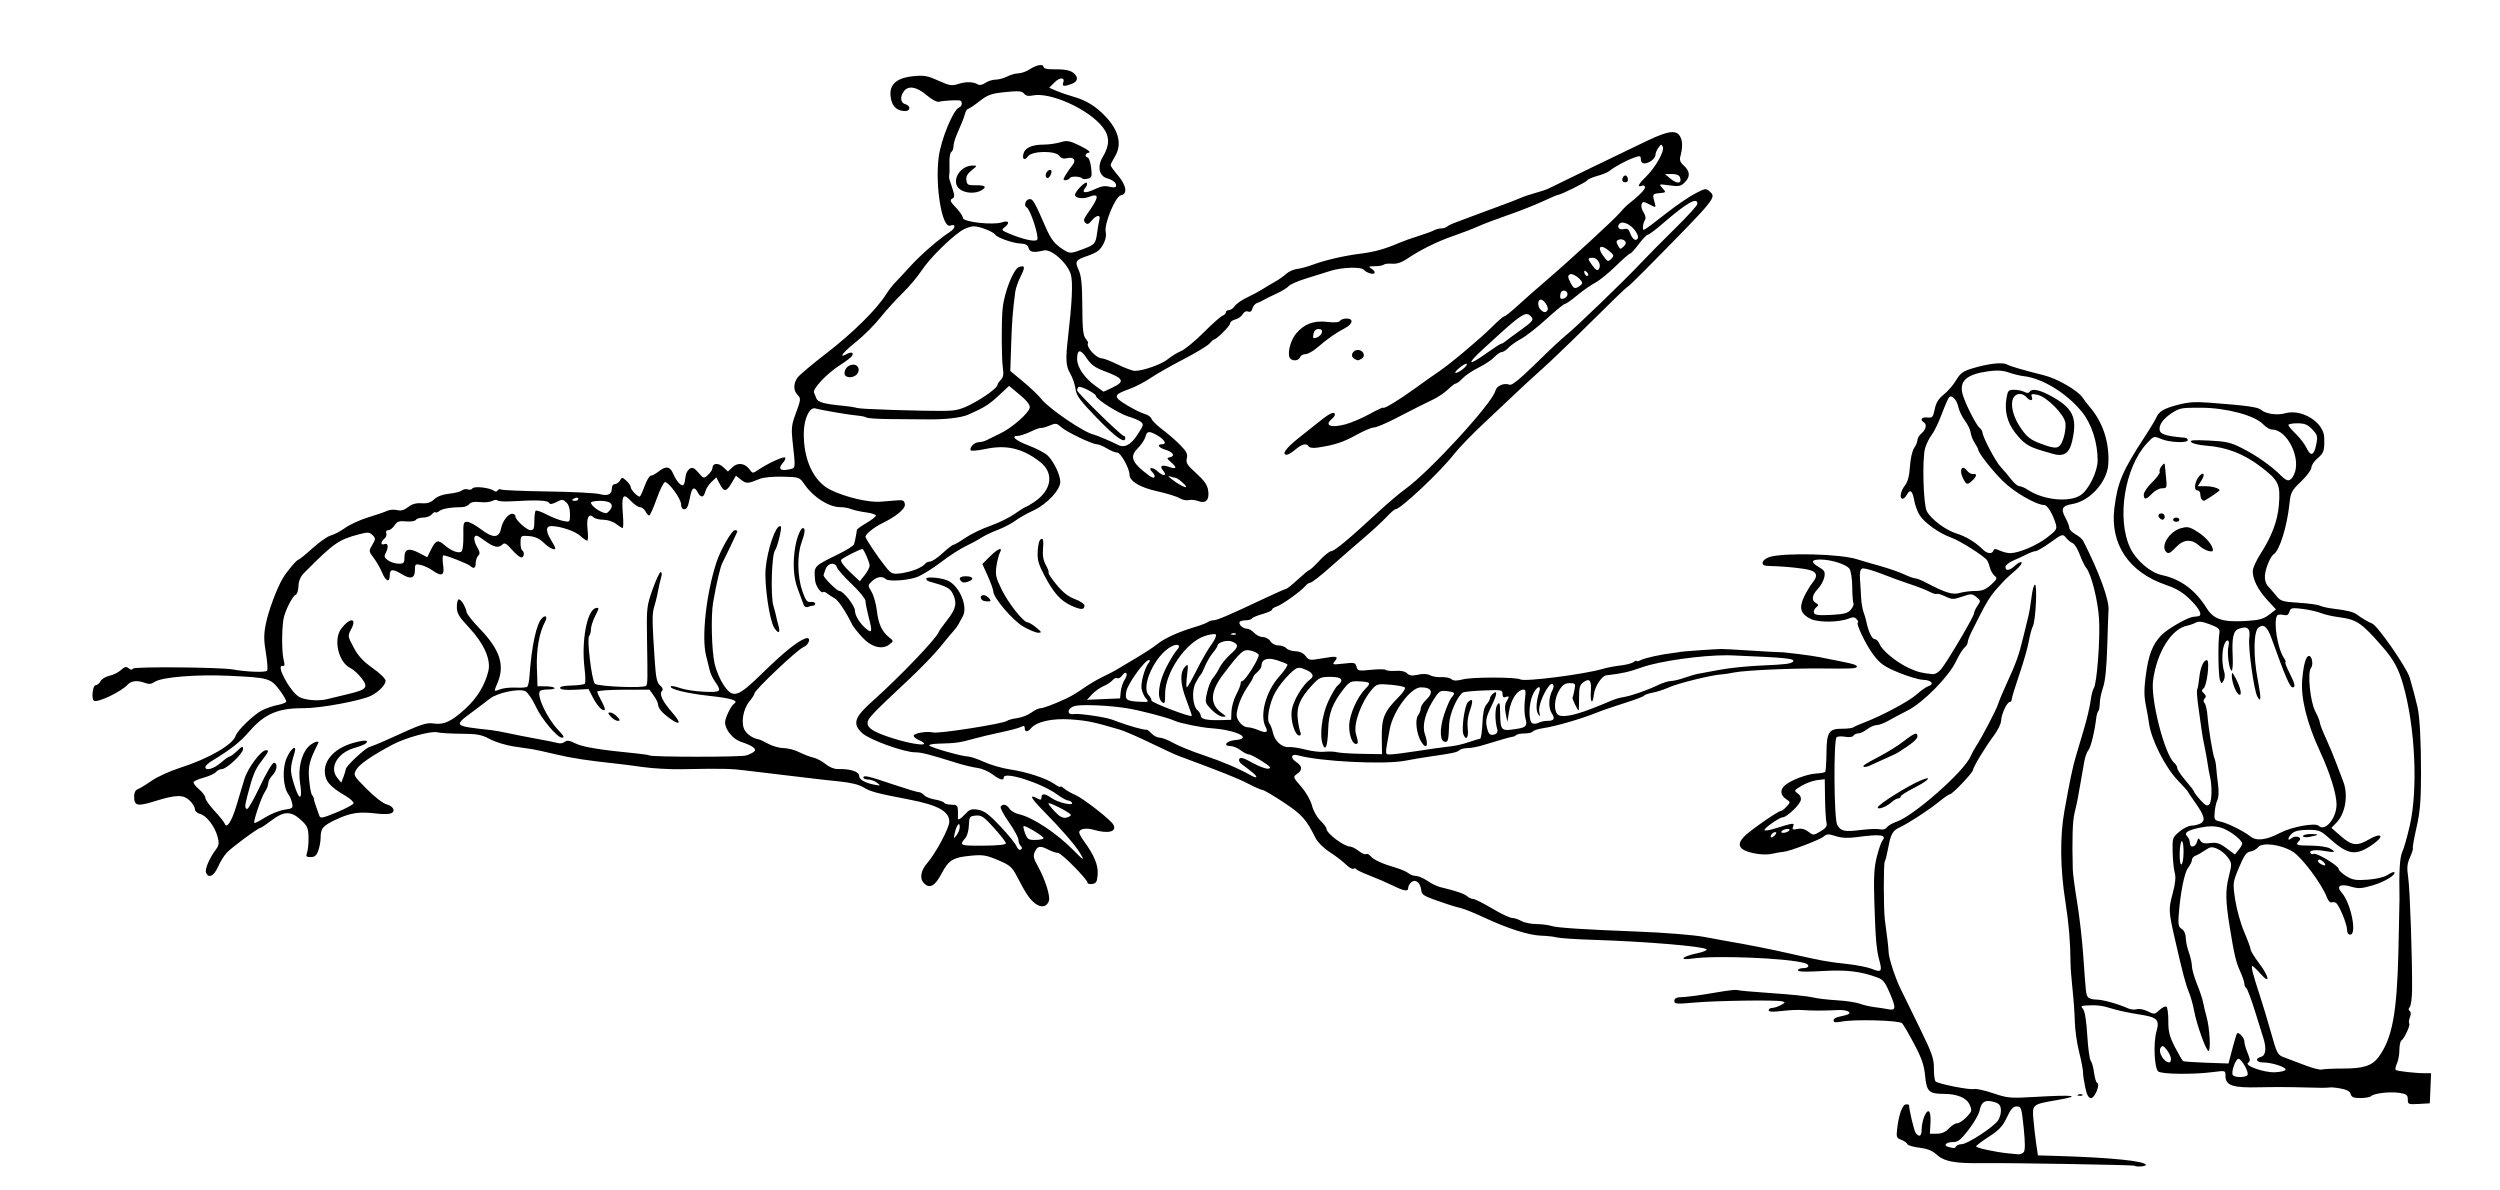 <?xml version="1.0" encoding="utf-8"?>
<!-- Created with Inkscape (http://www.inkscape.org/) -->
<svg xmlns="http://www.w3.org/2000/svg" xmlns:cc="http://creativecommons.org/ns#" xmlns:dc="http://purl.org/dc/elements/1.1/" xmlns:inkscape="http://www.inkscape.org/namespaces/inkscape" xmlns:rdf="http://www.w3.org/1999/02/22-rdf-syntax-ns#" xmlns:sodipodi="http://sodipodi.sourceforge.net/DTD/sodipodi-0.dtd" xmlns:svg="http://www.w3.org/2000/svg" height="568" id="svg2" version="1.1" viewBox="0 0 1193 568" width="1193" sodipodi:docname="illustration-limerick-201.svg" inkscape:version="0.92.4 (5da689c313, 2019-01-14)">
	<defs id="defs6"/>
	<sodipodi:namedview bordercolor="#666666" borderopacity="1" gridtolerance="10" guidetolerance="10" id="namedview4" objecttolerance="10" pagecolor="#ffffff" showgrid="false" inkscape:current-layer="svg2" inkscape:cx="601.70961" inkscape:cy="284" inkscape:pageopacity="0" inkscape:pageshadow="2" inkscape:window-height="1004" inkscape:window-maximized="1" inkscape:window-width="1920" inkscape:window-x="0" inkscape:window-y="0" inkscape:zoom="1.0858505"/>
	<path d="M 496.799,31.043 C 495.56,30.965 493.529,31.656 491.5,33 c -1.65,1.093 -4.125,1.993 -5.5,2 -1.375,0.007 -3.79,0.684 -5.365,1.506 C 479.059,37.327 476.572,38 475.107,38 c -1.465,0 -3.663,0.702 -4.887,1.559 -1.257,0.88 -2.767,1.218 -3.473,0.775 -2.167,-1.359 -5.816,-1.466 -9.418,-0.277 -3.075,1.015 -4.194,0.829 -9.562,-1.58 -5.283,-2.371 -6.877,-2.646 -12.16,-2.094 -8.798,0.92 -12.123,4.818 -10.15,11.895 0.837,3.001 3.197,4.723 6.477,4.723 2.648,0 2.701,-2.6 0.066,-3.289 -2.3,-0.601 -2.615,-3.487 -0.672,-6.145 2.103,-2.876 6.109,-2.203 10.805,1.816 2.334,1.998 4.948,3.429 5.807,3.182 1.57,-0.453 7.483,-0.855 9.811,-0.666 1.663,0.135 1.606,2.752 -0.074,3.396 -2.823,1.083 -8.698,15.426 -9.748,23.801 -1.752,13.974 1.66,34.044 5.535,32.557 2.752,-1.056 2.614,1.251 -0.182,3.033 -5.132,3.272 -13.998,10.98 -19.061,16.57 -2.76,3.048 -5.949,6.472 -7.086,7.609 -1.137,1.137 -3.147,3.77 -4.467,5.852 -4.511,7.111 -15.874,18.308 -28.225,27.809 -6.788,5.222 -13.04,10.49 -13.893,11.707 -1.998,2.853 -1.975,6.2 0.057,8.232 1.698,1.698 1.642,2.133 -1.299,10.035 -1.476,3.965 -1.717,6.345 -1.158,11.5 1.559,14.391 1.709,13.291 -1.918,14.061 -3.939,0.835 -5.064,-0.483 -2.67,-3.129 0.967,-1.069 1.463,-2.238 1.104,-2.598 -0.686,-0.686 -8.256,2.786 -12.846,5.891 -2.595,1.755 -2.722,1.753 -4,-0.062 -2.195,-3.119 -5.671,-3.651 -8.219,-1.258 l -2.227,2.094 -2.24,-2.086 C 342.795,220.732 340,220.952 340,223.314 c 0,0.757 -0.942,2.229 -2.094,3.271 -2.07,1.873 -2.124,1.861 -4.605,-1.023 -1.978,-2.3 -2.86,-2.701 -4.156,-1.889 -0.904,0.567 -1.779,2.109 -1.943,3.428 -0.582,4.664 -1.045,5.273 -2.867,3.762 -0.904,-0.749 -2.255,-2.826 -3.002,-4.613 -1.564,-3.742 -3.463,-4.078 -7.059,-1.25 -1.398,1.1 -3.069,2 -3.711,2 -0.642,0 -1.976,2.25 -2.965,5 -0.989,2.75 -2.055,5 -2.369,5 C 304.124,237 301,233.676 301,232.5 c 0,-0.655 -0.937,-2.038 -2.082,-3.074 -1.956,-1.77 -2.14,-1.779 -3.049,-0.154 C 295.337,230.223 294.249,231 293.451,231 292.654,231 292,231.811 292,232.801 c 0,3.121 -1.806,4.047 -5.828,2.986 -2.02,-0.533 -13.196,-1.102 -24.836,-1.266 -11.64,-0.163 -21.62,-0.58 -22.18,-0.926 -0.559,-0.346 -1.314,-0.148 -1.676,0.438 -0.406,0.658 -1.103,0.716 -1.82,0.152 -1.893,-1.487 -9.461,-2.317 -10.201,-1.119 -0.364,0.589 -1.348,0.806 -2.188,0.484 -0.839,-0.322 -2.111,-0.1 -2.826,0.494 -0.716,0.594 -3.456,1.291 -6.092,1.549 -3.054,0.299 -5.634,1.26 -7.111,2.648 -1.689,1.587 -3.334,2.104 -6.066,1.906 -2.598,-0.188 -4.569,0.372 -6.412,1.822 -1.905,1.498 -3.408,1.906 -5.289,1.434 -1.446,-0.363 -3.606,-0.186 -4.801,0.393 -1.195,0.578 -5.222,1.965 -8.947,3.082 -3.725,1.117 -8.675,3.377 -11,5.023 -2.325,1.646 -5.432,3.283 -6.906,3.637 -1.474,0.354 -5.371,3.078 -8.658,6.053 -3.288,2.975 -6.273,5.408 -6.635,5.408 -0.843,0 -5.567,5.575 -7.562,8.924 -2.877,4.828 -6.872,15.562 -8.117,21.812 -0.994,4.987 -0.989,7.74 0.019,13.742 0.694,4.128 0.972,7.973 0.619,8.543 -0.594,0.961 -9.837,0.645 -16.486,-0.562 -5.867,-1.066 -46.909,-1.417 -47.533,-0.406 -0.437,0.707 -1.11,0.66 -2.086,-0.15 -1.147,-0.952 -1.892,-0.78 -3.66,0.844 -1.221,1.121 -3.686,2.347 -5.479,2.727 -1.792,0.379 -3.72,1.554 -4.285,2.609 C 47.392,326.137 46.343,327 45.627,327 c -1.423,0 -2.115,6.58 -0.779,7.406 1.728,1.068 13.03,-4.332 16.021,-7.656 1.746,-1.94 4.737,-2.23 8.445,-0.82 1.771,0.673 3.029,0.517 4.576,-0.566 3.184,-2.23 19.794,-3.594 35.109,-2.883 19.232,0.893 20.08,1.13 24.408,6.816 2.008,2.639 3.418,5.175 3.133,5.637 -0.285,0.462 -2.191,1.154 -4.234,1.537 -2.043,0.383 -5.336,1.525 -7.32,2.537 -3.916,1.998 -11.699,9.514 -12.518,12.09 -1.363,4.289 -12.985,10.981 -26.604,15.316 -4.749,1.512 -10.824,4.281 -13.5,6.156 -2.676,1.875 -5.653,3.692 -6.615,4.037 -1.076,0.385 -1.75,1.658 -1.75,3.309 0,4.687 1.436,5.043 9.82,2.434 10.23,-3.184 13.589,-3.253 16.691,-0.338 C 91.88,383.297 93,385.122 93,386.066 c 0,0.989 1.041,1.977 2.455,2.332 3.057,0.767 7.024,5.907 8.359,10.828 0.825,3.041 0.7,4.144 -0.684,6 -3.176,4.261 -5.445,9.508 -4.818,11.143 1.14,2.97 3.75,1.743 5.709,-2.686 1.05,-2.374 2.939,-5.423 4.195,-6.775 C 110.579,404.366 123.283,395 124.369,395 c 0.338,0 2.677,-1.575 5.199,-3.5 5.892,-4.497 9.307,-4.558 14.002,-0.25 3.1,2.844 3.556,3.874 3.658,8.25 0.064,2.75 -0.238,6.013 -0.672,7.25 -0.683,1.947 -0.451,2.25 1.729,2.25 1.926,0 2.778,-0.74 3.617,-3.148 0.604,-1.732 1.098,-4.397 1.098,-5.92 0,-4.729 1.041,-5.93 7.875,-9.078 6.643,-3.06 10.719,-3.621 18.951,-2.611 2.38,0.292 5.215,0.299 6.299,0.016 2.879,-0.753 1.864,-3.503 -1.627,-4.41 -1.694,-0.44 -5.823,-3.633 -9.49,-7.336 -6.434,-6.496 -6.479,-6.581 -4.963,-9.283 1.418,-2.526 7.732,-6.86 17.455,-11.984 6.115,-3.223 18.214,-6.533 21.17,-5.791 1.419,0.356 6.585,0.666 11.48,0.689 7.54,0.036 9.623,0.428 13.625,2.559 2.599,1.383 7.65,2.947 11.225,3.475 3.575,0.528 7.625,1.128 9,1.332 1.375,0.204 6.403,1.307 11.174,2.451 7.638,1.831 15.216,2.991 29.326,4.486 2.2,0.233 7.825,0.958 12.5,1.611 4.675,0.654 12.775,1.108 18,1.01 20.634,-0.388 23.799,-0.314 32,0.748 4.675,0.605 13.225,1.627 19,2.27 5.775,0.643 11.625,1.335 13,1.539 1.375,0.204 6.39,0.758 11.145,1.229 5.781,0.572 9.756,1.538 12,2.918 3.24,1.992 6.361,2.826 21.355,5.697 14.095,2.699 19.5,5.658 19.5,10.676 0,2.948 -6.382,14.913 -10.496,19.68 -3.047,3.53 -3.748,7.25 -1.777,9.428 2.783,3.075 5.378,1.745 8.609,-4.41 3.41,-6.495 5.437,-7.707 14.266,-8.531 5.389,-0.503 7.176,-0.202 12.666,2.131 5.717,2.43 6.676,3.262 9.076,7.889 4.295,8.277 6.067,10.889 8.742,12.887 2.842,2.122 5.53,1.568 6.449,-1.328 0.741,-2.335 -1.805,-10.326 -5.258,-16.504 -2.107,-3.77 -2.346,-4.938 -1.426,-6.957 1.28,-2.809 2.548,-2.988 6.514,-0.92 C 501.941,406.327 503.964,407 504.863,407 506.476,407 519,419.668 519,421.299 c 0,0.462 1.012,0.697 2.25,0.521 1.871,-0.266 2.302,-1.036 2.559,-4.58 0.316,-4.367 -1.655,-9.131 -6.549,-15.834 C 516.017,399.704 515,397.821 515,397.223 c 0,-1.734 3.251,-2.299 7.016,-1.219 6.991,2.005 11.137,0.876 9.238,-2.516 -1.353,-2.417 -14.396,-12.566 -18.254,-14.203 -1.925,-0.817 -4.287,-2.184 -5.25,-3.039 -0.963,-0.856 -1.75,-1.23 -1.75,-0.832 0,0.398 -1.269,-0.182 -2.818,-1.285 -3.784,-2.695 -13.207,-5.781 -21.309,-6.979 -3.645,-0.539 -9.171,-2.143 -12.279,-3.564 C 466.485,362.164 463.016,361 461.885,361 c -2.645,0 -17.087,-4.068 -18.334,-5.164 -0.527,-0.464 1.364,-0.892 4.25,-0.961 8.118,-0.195 10.285,-0.491 16.523,-2.248 3.203,-0.902 9.27,-2.351 13.48,-3.221 4.211,-0.87 8.452,-2.008 9.426,-2.529 1.336,-0.715 1.77,-0.571 1.77,0.588 0,1.904 1.384,1.984 2.893,0.166 2.697,-3.249 10.085,-4.93 19.004,-4.322 7.827,0.534 11.338,1.266 23.604,4.92 2.2,0.655 8.725,3.492 14.5,6.303 5.775,2.811 11.85,5.613 13.5,6.225 20.972,7.778 28.14,10.637 33.09,13.205 3.221,1.671 6.351,3.039 6.957,3.039 0.606,0 5.118,2.659 10.027,5.908 8.739,5.784 10.729,8.01 15.217,17.027 0.973,1.956 3.862,4.822 6.709,6.656 2.75,1.772 6.22,4.426 7.711,5.898 1.491,1.472 3.14,2.41 3.664,2.086 0.524,-0.324 1.105,-0.248 1.289,0.168 0.184,0.416 3.036,1.787 6.336,3.049 3.3,1.261 8.257,3.399 11.016,4.75 5.706,2.795 7.484,3.052 7.484,1.08 0,-0.758 0.675,-1.938 1.5,-2.623 1.969,-1.634 4.261,0.161 4.691,3.674 0.315,2.577 0.801,2.842 12.309,6.748 2.2,0.747 5.258,1.646 6.795,1.998 1.537,0.352 6.487,2.359 11,4.461 11.395,5.306 21.307,8.452 27.205,8.635 2.75,0.085 6.125,0.463 7.5,0.84 1.375,0.377 9.25,0.894 17.5,1.15 24.524,0.761 52.363,3.086 53.857,4.498 0.471,0.445 -1.658,1.332 -4.732,1.971 -7.055,1.465 -8.783,3.47 -2.129,2.473 10.963,-1.644 45.654,-0.246 53.754,2.166 2.616,0.779 2.11,2.387 -0.75,2.387 -1.375,0 -2.5,0.469 -2.5,1.041 0,0.701 3.771,0.814 11.543,0.35 11.482,-0.686 18.152,0.088 26.297,3.047 2.797,1.016 3.799,2.298 6.156,7.887 2.91,6.898 2.716,8.083 -1.199,7.248 -1.263,-0.269 -4.109,-0.707 -6.322,-0.971 -2.214,-0.264 -5.364,-1.001 -7,-1.637 -1.636,-0.636 -6.575,-1.369 -10.975,-1.631 -4.4,-0.261 -9.637,-0.897 -11.637,-1.412 -2,-0.516 -10.748,-1.412 -19.441,-1.99 -8.693,-0.579 -16.125,-1.247 -16.512,-1.486 -0.387,-0.239 -4.462,0.217 -9.057,1.014 -8.96,1.554 -14.997,2.354 -18.604,2.469 -1.394,0.044 -2.25,0.699 -2.25,1.721 0,1.473 0.984,1.558 9.25,0.803 10.205,-0.932 39.167,-1.359 42.123,-0.621 1.7,0.424 1.654,0.589 -0.5,1.783 -1.305,0.724 -3.161,1.332 -4.123,1.352 -0.963,0.019 -1.75,0.529 -1.75,1.133 0,0.761 1.919,0.867 6.25,0.344 3.438,-0.416 7.825,-0.622 9.75,-0.457 4.085,0.349 10.707,0.356 16.83,0.018 5.267,-0.291 7.895,1.57 3.564,2.525 -4.753,1.049 -5.395,1.356 -5.395,2.572 0,0.81 1.138,0.935 3.75,0.412 6.005,-1.201 27.567,-0.621 28.924,0.777 0.646,0.666 3.25,5.132 5.785,9.926 3.631,6.865 4.742,10.12 5.229,15.332 0.687,7.357 1.855,8.453 9.012,8.453 6.265,0 10.772,1.908 12.217,5.172 1.224,2.766 1.12,3.182 -1.486,5.902 -1.542,1.609 -3.542,2.926 -4.443,2.926 -0.901,0 -2.695,1.125 -3.986,2.5 -1.6,1.703 -3.419,2.5 -5.705,2.5 h -3.355 l 0.281,-5.143 c 0.173,-3.173 -0.156,-5.299 -0.857,-5.547 -1.351,-0.478 -3.363,4.811 -3.363,8.838 0,3.029 -1.092,3.657 -2.785,1.602 C 913.441,539.811 911,529.61 911,527.316 911,527.142 910.369,527 909.598,527 c -1.677,0 -3.419,4.62 -4.219,11.189 -0.539,4.425 -0.396,4.854 1.914,5.732 1.373,0.522 2.659,1.436 2.857,2.031 0.199,0.596 2.772,1.37 5.719,1.719 3.604,0.427 6.186,1.403 7.891,2.982 3.957,3.667 8.804,4.603 22.74,4.393 11.652,-0.176 71.73,0.849 72.111,1.23 0.688,0.688 5.388,0.368 5.389,-0.367 0,-1.845 -16.882,-3.552 -42.5,-4.297 l -9,-0.262 -0.807,-5.426 c -0.443,-2.984 -1.043,-8.23 -1.334,-11.658 -0.618,-7.284 -0.645,-7.261 11.396,-9.338 11.976,-2.066 8.206,-2.583 -10.756,-1.475 -11.72,0.685 -12.956,0.575 -19.824,-1.75 -4.029,-1.364 -8.118,-2.271 -9.088,-2.018 -2.1,0.549 -17.222,-2.437 -18.436,-3.641 -0.466,-0.462 -0.824,-3.249 -0.795,-6.193 0.045,-4.621 -0.848,-7.199 -6.545,-18.854 -3.629,-7.425 -7.837,-16.033 -9.35,-19.129 -2.727,-5.582 -5.749,-14.987 -5.742,-17.871 0.003,-1.329 -0.742,-7.686 -1.756,-15 -0.65,-4.69 -0.694,-26.82 -0.055,-27.854 0.35,-0.567 1.117,-3.644 1.705,-6.838 1.147,-6.23 2.136,-7.98 5.344,-9.455 4.229,-1.945 14.086,-8.387 19.145,-12.51 2.257,-1.839 4.479,-3.344 4.939,-3.344 1.125,0 10.866,-10.235 10.945,-11.5 0.091,-1.442 6.02,-11.239 9.986,-16.5 1.866,-2.475 3.422,-5.668 3.459,-7.096 0.078,-3.045 2.801,-8.904 4.139,-8.904 0.51,0 0.928,-0.586 0.928,-1.303 0,-0.717 1.612,-6.004 3.584,-11.75 1.972,-5.746 4.013,-12.867 4.535,-15.826 0.522,-2.959 1.401,-6.225 1.953,-7.256 1.331,-2.487 2.206,-19.865 1,-19.865 -0.51,0 -1.23,2.587 -1.6,5.75 -0.369,3.163 -1.058,7.325 -1.529,9.25 -0.471,1.925 -1.565,6.425 -2.432,10 -2.157,8.899 -3.356,12.223 -8.293,23 -1.638,3.575 -3.322,7.625 -3.74,9 -0.8,2.628 -7.637,15.73 -10.438,20 -0.902,1.375 -2.121,3.625 -2.711,5 -3.078,7.176 -27.139,28.381 -35.33,31.137 -1.925,0.648 -3.994,1.852 -4.6,2.676 -0.667,0.909 -1.947,1.278 -3.25,0.938 -1.182,-0.309 -5.297,-0.168 -9.143,0.314 -7.857,0.987 -9.532,0.627 -11.285,-2.432 -1.577,-2.751 -1.816,-40.774 -0.264,-41.867 0.573,-0.403 2.451,-0.475 4.176,-0.16 1.803,0.33 3.423,0.111 3.811,-0.516 0.37,-0.599 1.433,-1.099 2.363,-1.111 0.93,-0.012 2.816,-0.903 4.191,-1.979 1.375,-1.076 3.407,-1.966 4.516,-1.979 1.109,-0.012 3.584,-0.923 5.5,-2.023 1.916,-1.101 6.117,-3.333 9.334,-4.961 7.396,-3.744 19.623,-16.172 23.061,-23.439 1.373,-2.901 3.192,-5.852 4.043,-6.559 0.851,-0.706 1.547,-1.867 1.547,-2.58 0,-0.713 0.753,-2.797 1.674,-4.629 0.921,-1.832 2.266,-4.519 2.992,-5.973 4.127,-8.265 6.208,-11.598 9.533,-15.271 4.091,-4.519 3.903,-4.336 8.744,-8.541 1.894,-1.645 3.13,-3.306 2.746,-3.689 -0.384,-0.384 -1.737,0.281 -3.008,1.475 -2.666,2.505 -4.682,2.813 -4.682,0.717 0,-0.799 1.688,-2.176 3.75,-3.061 2.062,-0.884 5.023,-2.256 6.58,-3.047 1.557,-0.791 3.397,-1.439 4.088,-1.439 0.691,0 3.874,-1.874 7.074,-4.166 5.695,-4.078 5.854,-4.125 7.414,-2.201 0.877,1.081 2.303,2.236 3.17,2.568 0.867,0.332 2.391,2.785 3.387,5.451 0.996,2.666 2.38,5.523 3.074,6.348 2.429,2.884 5.61,15.575 6.141,24.5 0.573,9.637 -1.067,31.016 -2.521,32.875 -0.484,0.619 -1.173,3.369 -1.531,6.111 -0.358,2.742 -1.791,8.817 -3.186,13.5 -1.394,4.683 -3.134,10.539 -3.865,13.014 -1.508,5.107 -2.73,10.946 -5.443,26 -2.203,12.22 -2.024,27.575 0.506,43.5 1.557,9.797 2.376,19.525 2.4,28.5 0.007,2.475 0.439,8.325 0.959,13 0.52,4.675 1.016,11.65 1.104,15.5 0.087,3.85 1,10.335 2.029,14.41 1.029,4.075 1.871,8.441 1.871,9.701 0,1.26 0.487,4.563 1.082,7.34 0.777,3.621 1.556,5.049 2.756,5.049 1.813,0 4.536,-6.708 2.939,-7.24 -0.498,-0.166 -1.163,-2.318 -1.477,-4.781 -0.314,-2.463 -1.032,-5.059 -1.594,-5.77 -0.562,-0.71 -1.31,-6.18 -1.662,-12.154 -0.393,-6.67 -1.151,-11.479 -1.965,-12.459 -1.148,-1.383 -1.008,-1.615 1.047,-1.746 5.348,-0.341 7.994,-0.041 12.566,1.428 2.643,0.849 8.182,2.054 12.307,2.678 9.632,1.456 10.704,2.457 9.029,8.439 -1.49,5.321 -0.982,17.053 0.816,18.854 1.405,1.407 16.754,1.595 26.404,0.324 5.705,-0.751 5.75,-0.737 5.75,1.812 0,4.651 3.405,5.803 16.188,5.473 6.221,-0.161 16.038,-0.123 21.812,0.082 5.775,0.205 10.95,0.218 11.5,0.029 0.55,-0.189 2.966,0.013 5.371,0.451 3.034,0.553 4.524,1.377 4.867,2.689 0.386,1.475 1.415,1.891 4.678,1.891 2.301,0 4.614,-0.43 5.141,-0.957 1.363,-1.363 9.269,-2.222 13.693,-1.488 3.151,0.522 3.75,1.015 3.75,3.086 0,2.345 0.255,2.45 5.25,2.162 l 5.25,-0.303 0.312,-7.186 0.312,-7.184 -2.812,0.01 c -4.599,0.017 -13.483,-0.978 -14.082,-1.576 -0.306,-0.306 -0.032,-1.704 0.607,-3.107 0.639,-1.403 1.162,-4.304 1.162,-6.445 0,-2.142 0.438,-4.165 0.973,-4.496 1.381,-0.854 4.403,-7.473 3.723,-8.154 -0.312,-0.312 -0.164,-1.631 0.33,-2.93 0.568,-1.493 0.526,-2.59 -0.113,-2.984 -0.676,-0.418 -0.665,-1.04 0.031,-1.879 0.572,-0.689 1.069,-4.361 1.103,-8.16 0.135,-14.598 -1.022,-48.17 -1.85,-53.67 -0.703,-4.673 -0.535,-6.502 0.883,-9.67 0.962,-2.149 1.564,-4.09 1.34,-4.314 -0.225,-0.224 0.556,-4.647 1.734,-9.83 1.718,-7.556 2.145,-12.694 2.156,-25.924 0.013,-15.41 -0.583,-26.675 -1.672,-31.588 -0.719,-3.246 -2.667,-10.58 -3.74,-14.082 -1.501,-4.9 -15.275,-24.73 -17.898,-25.768 -1.864,-0.738 -5.347,-2.791 -7.144,-4.213 -1.624,-1.285 -4.837,-2.102 -11.359,-2.885 -2.664,-0.32 -5.561,-0.965 -6.438,-1.434 -0.876,-0.469 -5.411,-1.093 -10.076,-1.387 -7.784,-0.49 -8.669,-0.766 -10.748,-3.34 -1.246,-1.543 -3.029,-3.607 -3.961,-4.588 -1.014,-1.067 -1.601,-3.075 -1.463,-5 0.252,-3.497 2.639,-9.259 4.248,-10.254 2.726,-1.684 6.346,-13.314 7.461,-23.963 0.581,-5.55 0.998,-6.353 5.555,-10.727 2.709,-2.6 4.926,-5.599 4.926,-6.662 0,-1.063 1.312,-3.036 2.914,-4.385 3.022,-2.543 3.394,-3.701 3.201,-9.943 -0.226,-7.29 -10.762,-13.818 -18.652,-11.559 -3.721,1.066 -9.207,0.306 -11.338,-1.57 -1.592,-1.402 -6.512,-2.096 -24.625,-3.471 -7.03,-0.534 -10.392,-0.308 -15.357,1.033 -6.854,1.851 -8.845,3.062 -10.258,6.242 -0.499,1.123 -2.671,4.741 -4.828,8.041 -11.293,17.274 -13.521,22.442 -15.074,34.971 -2.126,17.145 6.853,30.561 24.514,36.627 5.235,1.798 8.194,3.587 11.75,7.105 4.644,4.595 6.011,7.681 3.504,7.912 -0.688,0.063 -1.7,0.176 -2.25,0.25 -2.905,0.391 -12.412,5.915 -15.16,8.809 -4.216,4.439 -6.055,9.242 -7.394,19.307 -0.815,6.127 -0.819,9.815 -0.014,13.701 0.606,2.925 1.298,6.856 1.535,8.736 0.983,7.798 7.63,21.057 13.783,27.494 2.612,2.733 4.75,5.107 4.75,5.275 0,0.169 1.52,2.447 3.379,5.061 4.595,6.463 5.236,8.853 2.734,10.191 -1.09,0.583 -3.042,1.061 -4.336,1.061 -1.294,0 -3.884,1.279 -5.756,2.842 -3.308,2.762 -3.399,3.034 -3.24,9.75 0.09,3.8 0.545,8.256 1.012,9.904 0.592,2.089 0.283,5.116 -1.022,10 -1.989,7.446 -1.948,8.286 1.066,21.504 3.705,16.248 5.142,21.708 6.684,25.398 0.853,2.041 1.981,6.049 2.506,8.906 1.252,6.814 5.959,19.822 6.951,19.209 1.053,-0.651 0.44,-11.071 -0.941,-16.014 -0.615,-2.2 -1.368,-5.35 -1.674,-7 -0.306,-1.65 -1.639,-5.665 -2.961,-8.922 -1.322,-3.257 -2.408,-7.082 -2.418,-8.5 -0.01,-1.418 -0.662,-4.378 -1.455,-6.578 -0.792,-2.2 -1.462,-5.355 -1.486,-7.01 -0.026,-1.816 -0.782,-3.471 -1.904,-4.172 -1.528,-0.954 -1.792,-2.114 -1.473,-6.49 0.781,-10.725 2.691,-20.375 4.494,-22.713 1.012,-1.312 1.84,-3.013 1.84,-3.781 0,-0.768 0.787,-1.68 1.75,-2.027 0.963,-0.347 3.008,-1.504 4.547,-2.57 2.42,-1.677 3.199,-1.772 5.775,-0.705 1.638,0.679 3.904,2.531 5.033,4.117 1.985,2.788 2.001,3.095 0.461,9.236 -1.653,6.592 -1.558,11.594 0.459,24.021 2.134,13.148 2.971,16.698 4.977,21.1 1.099,2.412 1.998,5.058 1.998,5.881 0,0.823 0.402,1.744 0.893,2.047 0.491,0.303 2.33,5.167 4.088,10.809 1.758,5.642 3.606,11.562 4.107,13.156 1.55,4.929 1.137,8.309 -1.088,8.891 -3.081,0.806 -2.368,2.711 1.016,2.711 4.141,0 11.062,2.266 10.654,3.488 -0.183,0.55 -2.465,1.087 -5.07,1.191 -5.361,0.216 -14.937,-3.235 -12.742,-4.592 1.039,-0.642 0.984,-1.532 -0.283,-4.564 C 1071.709,500.451 1071,497.965 1071,497 c 0,-1.739 -2.652,-4.682 -3.477,-3.857 -0.235,0.235 -1.252,3.562 -2.258,7.393 l -1.828,6.965 -10.469,-0.357 c -5.758,-0.196 -10.785,-0.546 -11.17,-0.777 -0.385,-0.232 -2.139,-3.221 -3.9,-6.643 -2.617,-5.085 -3.198,-7.367 -3.176,-12.49 0.015,-3.448 -0.4,-6.533 -0.922,-6.855 -0.522,-0.323 -2.009,0.41 -3.305,1.627 -2.256,2.12 -2.492,2.145 -5.602,0.594 -1.786,-0.891 -4.121,-1.343 -5.189,-1.004 -1.069,0.339 -2.902,0.181 -4.074,-0.352 -4.727,-2.149 -12.314,-4.253 -15.322,-4.248 -1.755,0.003 -3.555,-0.557 -4,-1.244 -0.891,-1.377 -0.917,-1.621 -2.221,-20.25 -0.5,-7.15 -1.8,-18.4 -2.887,-25 -1.087,-6.6 -2.017,-13.575 -2.066,-15.5 -0.378,-14.702 -0.119,-23.144 0.828,-27 0.608,-2.475 1.263,-5.4 1.457,-6.5 0.194,-1.1 0.837,-4.7 1.43,-8 0.592,-3.3 1.378,-7.8 1.748,-10 0.37,-2.2 1.265,-4.685 1.988,-5.523 1.152,-1.335 3,-8.976 3.801,-15.719 0.146,-1.234 0.569,-2.547 0.94,-2.918 0.371,-0.371 0.677,-2.06 0.688,-3.756 0.01,-1.696 0.716,-5.094 1.57,-7.549 1.042,-2.993 1.703,-9.584 2.006,-20 0.248,-8.545 0.507,-15.985 0.576,-16.535 0.588,-4.703 -4.203,-17.959 -12.096,-33.467 -0.411,-0.807 -2.055,-2.194 -3.654,-3.08 -1.599,-0.886 -2.916,-2.25 -2.924,-3.031 -0.009,-0.781 -0.83,-2.925 -1.826,-4.762 -2.38,-4.389 -1.67,-5.814 3.312,-6.656 8.354,-1.411 16.59,-10.562 17.103,-19.004 0.632,-10.39 -2.563,-20.096 -9.082,-27.586 -0.825,-0.948 -2.297,-2.874 -3.27,-4.281 -2.335,-3.377 -11.968,-8.935 -18.23,-10.516 -10.747,-2.713 -16.075,-4.275 -17.818,-5.227 -2.131,-1.163 -8.998,-0.37 -16.512,1.908 -4.419,1.34 -5.736,2.306 -7.715,5.658 -1.313,2.223 -3.951,5.277 -5.861,6.787 -2.517,1.989 -3.713,3.917 -4.338,7 -0.781,3.852 -1.117,4.229 -3.559,3.969 -2.651,-0.283 -3.659,1.075 -1.697,2.287 1.612,0.996 1.155,3.388 -1,5.232 -1.1,0.942 -2,2.412 -2,3.268 0,0.855 -0.711,2.568 -1.578,3.807 -0.894,1.276 -1.758,5.095 -1.996,8.812 -0.293,4.568 -1.03,7.333 -2.424,9.105 C 906.907,234.388 906.31,238 907.965,238 c 0.531,0 1.454,-0.912 2.051,-2.027 1.468,-2.743 2.679,-1.738 3.457,2.867 0.356,2.106 1.486,5.208 2.512,6.895 2.228,3.664 9.399,8.784 15.137,10.809 4.138,1.46 15.703,8.789 17.139,10.861 0.417,0.603 1.033,2.221 1.369,3.596 0.336,1.375 1.325,3.069 2.199,3.764 1.411,1.121 1.222,1.598 -1.682,4.25 -2.542,2.322 -4.204,2.986 -7.465,2.986 -2.307,0 -5.699,0.432 -7.537,0.959 -3.433,0.985 -6.645,-0.014 -16.281,-5.057 C 916.863,276.856 914.663,276 913.973,276 c -0.69,0 -3.103,-0.873 -5.363,-1.939 -2.26,-1.066 -7.484,-2.879 -11.609,-4.027 -4.125,-1.149 -9.019,-2.574 -10.875,-3.17 -7.895,-2.533 -34.322,-3.228 -41.625,-1.096 -1.65,0.482 -3.146,1.632 -3.324,2.555 -0.255,1.321 0.49,1.699 3.5,1.781 5.906,0.161 10.356,0.531 16,1.33 6.112,0.865 7.385,2.779 4.338,6.518 -1.143,1.402 -3.01,4.519 -4.148,6.926 -2.519,5.326 -1.607,8.212 3.33,10.529 3.674,1.724 13.466,1.604 17.977,-0.219 2.1,-0.849 2.93,-0.769 3.873,0.367 0.66,0.795 0.926,1.445 0.592,1.445 -1.378,0 3.798,10.861 7.414,15.557 3.3,4.286 5.133,5.567 12.033,8.416 4.477,1.848 9.74,3.4 11.695,3.445 3.879,0.09 5.467,2.051 2.439,3.012 -1.04,0.33 -3.652,2.181 -5.805,4.113 -3.581,3.213 -16.837,10.24 -25.414,13.473 -1.925,0.725 -3.95,1.642 -4.5,2.035 -0.55,0.393 -2.948,0.706 -5.328,0.695 -6.458,-0.029 -7.484,1.544 -7.586,11.621 -0.047,4.657 -0.327,8.708 -0.623,9.004 -0.296,0.296 -2.321,0.646 -4.5,0.779 -4.297,0.262 -11.91,3.174 -14.713,5.627 -2.395,2.096 -2.195,4.682 0.5,6.482 2.22,1.483 2.225,1.53 0.346,3.621 -1.048,1.165 -2.302,2.119 -2.785,2.119 -1.372,0 -15.039,9.549 -17.654,12.334 -3.59,3.823 -2.232,6.282 4.275,7.738 3.41,0.763 6.73,0.887 9.201,0.342 2.126,-0.469 4.556,-0.883 5.398,-0.92 2.64,-0.115 17.384,-5.713 19.223,-7.299 1.501,-1.295 2.324,-1.326 5.701,-0.211 2.714,0.896 5.756,1.062 9.744,0.529 11.954,-1.596 14.903,-1.177 12.486,1.779 -0.542,0.663 -1.714,4.132 -2.604,7.707 -1.276,5.126 -1.514,9.776 -1.123,22 0.56,17.507 0.989,22.34 2.447,27.621 1.349,4.887 0.739,5.547 -3.488,3.781 -1.946,-0.813 -7.447,-1.902 -12.227,-2.42 -9.162,-0.992 -11.911,-1.494 -27.191,-4.973 -9.262,-2.108 -20.39,-4.305 -30.5,-6.02 -2.75,-0.466 -7.25,-1.294 -10,-1.84 -4.834,-0.96 -19.085,-2.108 -32.5,-2.619 -24.519,-0.934 -37.894,-1.795 -40.398,-2.6 -1.595,-0.512 -4.97,-0.947 -7.5,-0.967 C 730.571,440.945 727.375,440.286 726,439.5 c -1.375,-0.786 -3.4,-1.451 -4.5,-1.477 -1.1,-0.026 -5.375,-2.061 -9.5,-4.523 -4.125,-2.463 -8.14,-4.482 -8.922,-4.488 -0.782,-0.006 -2.132,-0.623 -3,-1.369 -1.404,-1.206 -5.503,-2.583 -13.006,-4.367 -1.335,-0.317 -3.984,-1.634 -5.889,-2.926 C 679.279,419.057 676.807,418 675.689,418 c -1.117,0 -2.743,-0.595 -3.611,-1.322 -0.868,-0.727 -3.603,-1.91 -6.078,-2.629 -6.355,-1.846 -10.52,-3.767 -11.975,-5.52 -0.688,-0.829 -1.655,-1.258 -2.148,-0.953 -0.493,0.305 -2.078,-0.376 -3.521,-1.512 C 646.912,404.929 645.11,404 644.352,404 641.411,404 633,397.702 633,395.5 c 0,-0.619 -1.308,-2.379 -2.906,-3.91 -1.623,-1.555 -3.388,-4.701 -3.998,-7.125 -0.63,-2.501 -2.812,-6.326 -5.146,-9.023 -3.981,-4.6 -4.015,-4.706 -2,-6.117 2.738,-1.918 2.586,-3.745 -0.48,-5.754 -2.903,-1.902 -2.292,-4.045 0.895,-3.135 10.36,2.959 41.163,4.517 51.137,2.586 3.3,-0.639 8.7,-1.546 12,-2.018 10.76,-1.536 12.894,-1.998 13.904,-3.008 0.548,-0.548 2.308,-0.996 3.912,-0.996 1.604,0 5,-0.652 7.549,-1.449 6.95,-2.175 13.55,-4.043 14.301,-4.047 0.367,-0.002 1.005,-0.341 1.418,-0.754 0.412,-0.412 2.223,-0.75 4.023,-0.75 1.801,0 3.537,-0.423 3.857,-0.941 0.32,-0.518 2.709,-1.257 5.309,-1.641 5.576,-0.823 17.815,-4.377 24.785,-7.197 2.717,-1.1 8.887,-3.23 13.709,-4.734 4.822,-1.504 8.979,-3.077 9.238,-3.496 0.259,-0.42 2.164,-1.08 4.232,-1.467 2.069,-0.387 5.675,-1.576 8.014,-2.641 4.044,-1.841 20.493,-5.87 24.748,-6.062 1.1,-0.05 3.834,-0.463 6.076,-0.92 4.998,-1.018 27.222,-2.036 41.424,-1.896 13.447,0.132 16.289,0.041 16.865,-0.535 0.93,-0.93 -0.695,-1.533 -7.969,-2.961 -4.068,-0.799 -8.296,-1.643 -9.396,-1.875 -3.56,-0.751 -16.942,-2.448 -19,-2.41 -1.1,0.02 -7.4,-0.321 -14,-0.758 -6.6,-0.437 -12.9,-0.782 -14,-0.768 -2.961,0.038 -20,1.243 -20,1.414 0,0.081 -1.125,0.268 -2.5,0.418 -5.693,0.619 -14.042,2.422 -15.953,3.445 -1.125,0.602 -2.047,0.799 -2.047,0.438 0,-0.362 -0.611,-0.151 -1.357,0.469 -0.746,0.619 -3.559,1.373 -6.25,1.674 -2.691,0.301 -6.468,1.018 -8.393,1.592 -8.789,2.621 -37.458,6.307 -39.455,5.072 -1.84,-1.137 -22.896,-1.177 -27.289,-0.051 -3.156,0.809 -4.603,0.789 -5.648,-0.078 -0.773,-0.641 -2.913,-1.069 -4.756,-0.949 -1.843,0.12 -4.28,-0.285 -5.416,-0.898 -1.334,-0.72 -3.382,-0.818 -5.779,-0.277 -2.803,0.632 -4.074,0.475 -5.189,-0.641 -0.928,-0.928 -2.947,-1.371 -5.43,-1.191 -2.174,0.157 -4.276,-0.038 -4.672,-0.434 -0.395,-0.395 -3.589,-0.424 -7.098,-0.065 -5.949,0.609 -6.418,0.508 -6.939,-1.486 -0.515,-1.971 -1.002,-2.087 -6.193,-1.48 -5.208,0.608 -5.529,0.53 -4.242,-1.029 2.055,-2.49 1.146,-2.721 -5.854,-1.488 -6.009,1.058 -6.414,1.004 -7.984,-1.078 -1.06,-1.406 -2.806,-2.227 -4.859,-2.285 -1.762,-0.05 -3.707,-0.698 -4.322,-1.439 -0.615,-0.741 -2.305,-1.348 -3.756,-1.348 -1.554,0 -3.149,-0.821 -3.885,-2 -0.687,-1.1 -2.301,-2 -3.586,-2 -1.285,0 -3.151,-0.9 -4.146,-2 -0.995,-1.1 -2.586,-2 -3.533,-2 -1.965,0 -4.281,-2.352 -3.291,-3.342 0.362,-0.362 1.681,-0.658 2.932,-0.658 1.251,0 2.515,-0.389 2.809,-0.863 0.293,-0.475 2.569,-1.432 5.059,-2.129 2.489,-0.697 4.525,-1.629 4.525,-2.07 0,-0.441 1.005,-1.122 2.234,-1.512 2.535,-0.805 11.566,-7.276 13.639,-9.773 0.754,-0.909 1.892,-1.652 2.527,-1.652 0.635,0 4.817,-3.263 9.293,-7.25 4.476,-3.987 11.582,-10.175 15.791,-13.75 4.209,-3.575 9.215,-8.188 11.125,-10.25 1.91,-2.062 3.86,-3.75 4.336,-3.75 2.376,0 21.414,-17.91 27.822,-26.172 2.273,-2.931 8.715,-9.603 14.316,-14.828 5.601,-5.225 12.487,-11.714 15.301,-14.42 2.814,-2.706 8.49,-7.924 12.615,-11.596 4.125,-3.672 14.804,-13.945 23.732,-22.83 C 768.661,144.269 776.2,137 776.486,137 c 0.286,0 4.007,-3.532 8.268,-7.85 34.415,-34.874 34.371,-34.823 31.16,-37.729 -1.8,-1.629 -2.149,-1.584 -6.893,0.877 -2.748,1.426 -8.656,5.429 -13.127,8.896 -12.601,9.772 -11.897,9.347 -11.879,7.176 0.008,-1.03 0.418,-2.509 0.912,-3.289 0.581,-0.918 0.361,-2.237 -0.625,-3.742 -0.838,-1.278 -1.255,-3.019 -0.93,-3.867 0.53,-1.38 0.924,-1.371 3.752,0.092 3.01,1.556 3.135,1.546 2.639,-0.215 -1.341,-4.764 -1.307,-4.846 2.078,-5.17 3.297,-0.316 3.317,-0.348 1.5,-2.371 -1.839,-2.047 -1.833,-2.05 3.326,-1.348 4.459,0.607 5.453,0.418 7.25,-1.379 2.731,-2.731 2.631,-5.217 -0.316,-7.986 -2.118,-1.99 -2.283,-2.666 -1.42,-5.791 0.537,-1.946 0.681,-4.719 0.318,-6.162 -1.365,-5.438 -4.965,-5.443 -16.348,-0.023 -9.765,4.649 -44.792,21.616 -47.27,22.896 -0.89,0.46 -3.59,1.36 -6,2 -2.41,0.64 -5.733,1.765 -7.383,2.5 -1.65,0.735 -6.15,2.468 -10,3.852 -3.85,1.383 -9.475,3.474 -12.5,4.646 -3.025,1.172 -6.85,2.61 -8.5,3.195 -1.65,0.585 -3.427,1.453 -3.949,1.928 -0.522,0.475 -1.766,0.863 -2.764,0.863 -0.997,0 -2.596,0.427 -3.551,0.947 -0.955,0.521 -4.211,1.708 -7.236,2.639 -3.025,0.931 -7.3,2.46 -9.5,3.398 -6.89,2.939 -11.685,4.264 -18.453,5.102 -7.747,0.959 -16.869,3.087 -22.854,5.33 -2.369,0.888 -5.637,1.759 -7.264,1.938 -1.626,0.178 -3.963,1.243 -5.193,2.367 -1.23,1.125 -3.586,2.787 -5.236,3.693 -1.65,0.906 -4.35,2.511 -6,3.568 -1.65,1.057 -4.988,2.852 -7.418,3.988 -2.43,1.136 -5.043,2.957 -5.807,4.047 C 588.512,147.107 587.237,148 586.443,148 585.65,148 585,148.464 585,149.031 c 0,0.567 -0.75,1.32 -1.666,1.672 -0.916,0.352 -4.984,3.967 -9.039,8.035 -4.055,4.068 -8.876,8.023 -10.713,8.791 -1.837,0.768 -4.639,2.49 -6.227,3.826 -2.906,2.445 -11.946,5.665 -15.787,5.623 C 540.431,176.966 536.8,175.625 533.5,174 c -3.3,-1.625 -6.721,-2.966 -7.604,-2.979 -2.847,-0.04 -7.896,-5.636 -6.646,-7.367 0.138,-0.19 -0.416,-1.15 -1.23,-2.131 -1.139,-1.372 -1.496,-4.927 -1.551,-15.404 -0.054,-10.488 -0.456,-14.458 -1.742,-17.27 -1.901,-4.153 -1.461,-4.847 4.273,-6.75 1.925,-0.639 4.175,-1.71 5,-2.381 2.496,-2.029 4.292,-6.421 3.658,-8.947 -0.929,-3.702 4.638,-17.189 7.262,-17.592 3.253,-0.5 2.616,-4.736 -1.42,-9.451 -1.925,-2.249 -3.5,-4.447 -3.5,-4.885 0,-0.438 0.898,-2.27 1.996,-4.07 3.575,-5.863 1.969,-12.505 -4.707,-19.479 -4.495,-4.695 -9.14,-7.498 -15.289,-9.225 -2.475,-0.695 -6.036,-1.922 -7.914,-2.729 l -3.416,-1.467 2.561,-2.561 c 2.599,-2.599 5.148,-2.465 4.119,0.217 -0.657,1.711 0.511,1.854 4.086,0.494 2.943,-1.119 3.306,-3.165 0.912,-5.152 -1.725,-1.432 -4.292,-1.874 -10.598,-1.822 -2.062,0.017 -3.75,-0.437 -3.75,-1.01 0,-0.626 -0.458,-0.951 -1.201,-0.998 z m -11.666,12.512 c 2.104,-0.013 2.937,0.33 3.547,1.115 0.803,1.035 2.079,1.323 4,0.904 8.426,-1.839 27.011,6.581 33.635,15.236 3.271,4.275 3.263,8.604 -0.029,13.982 -2.807,4.587 -1.827,9.284 2.158,10.35 2.91,0.778 4.797,2.66 3.986,3.973 -0.241,0.39 -1.674,0.37 -3.184,-0.045 -1.938,-0.533 -3.99,-0.158 -6.975,1.275 C 517.813,92.487 515.844,92.098 518,89.5 c 0.707,-0.852 0.957,-1.874 0.557,-2.273 C 517.8,86.472 513,91.449 513,92.988 c 0,1.54 3.643,2.098 6.531,1 5.319,-2.022 5.103,-0.068 -0.93,8.437 -1.491,2.102 -1.637,2.934 -0.68,3.875 0.951,0.935 1.625,0.703 3.059,-1.051 2.186,-2.674 4.354,-2.969 3.672,-0.5 -0.266,0.963 -0.774,3.877 -1.127,6.477 -0.685,5.046 -1.1,5.53 -6.525,7.582 -6.011,2.274 -6.425,2.288 -9.5,0.359 -4.151,-2.604 -5.946,-4.862 -8.475,-10.668 -5.171,-11.871 -6.08,-13.5 -7.543,-13.5 -1.998,0 -3.148,2.972 -1.535,3.969 1.85,1.143 6.086,14.341 4.971,15.486 -1.027,1.056 -6.83,-0.243 -13.385,-2.996 -3.546,-1.49 -3.785,-1.801 -2.25,-2.924 2.823,-2.064 2.14,-3.578 -1.104,-2.447 -4.219,1.471 -18.678,-0.145 -18.684,-2.088 -0.002,-0.825 -1.494,-3.04 -3.314,-4.924 -2.69,-2.784 -3.033,-3.58 -1.832,-4.252 1.482,-0.829 1.442,-1.128 -1.16,-8.824 -0.279,-0.825 -0.378,-1.95 -0.221,-2.5 0.157,-0.55 0.208,-3.098 0.113,-5.662 -0.095,-2.565 0.298,-4.955 0.873,-5.311 0.575,-0.355 1.045,-1.564 1.045,-2.686 0,-1.122 0.72,-3.683 1.602,-5.691 2.643,-6.023 3.243,-7.545 3.902,-9.9 0.347,-1.238 0.976,-2.25 1.398,-2.25 0.423,0 2.867,-1.635 5.432,-3.633 4.078,-3.177 5.635,-3.731 12.414,-4.424 2.403,-0.246 4.123,-0.381 5.385,-0.389 z m 23.938,23.781 c -0.94,-0.023 -1.858,0.183 -3.098,0.555 C 503.935,68.501 500.437,69 498.199,69 c -5.439,0 -8.882,1.425 -9.705,4.018 -0.929,2.926 0.362,3.901 2.07,1.564 1.93,-2.639 13.079,-2.79 14.971,-0.203 0.872,1.193 2.011,1.522 3.75,1.086 3.078,-0.773 4.43,1.039 2.5,3.348 -0.776,0.928 -2.18,2.925 -3.121,4.438 -1.432,2.302 -1.472,2.75 -0.246,2.75 0.805,0 1.749,-0.46 2.098,-1.023 0.64,-1.036 4.907,-0.886 6.004,0.211 0.328,0.328 1.522,0.352 2.652,0.057 1.799,-0.47 1.99,-1.107 1.539,-5.107 -0.283,-2.514 -1.009,-4.736 -1.613,-4.938 -1.668,-0.556 -1.311,-2.01 0.582,-2.375 1.01,-0.195 -0.649,-1.463 -4.162,-3.184 -3.258,-1.595 -4.881,-2.267 -6.447,-2.305 z m 283.664,1.742 c 0.284,-0.035 0.479,0.341 0.775,1.105 0.816,2.104 -3.618,9.855 -8.164,14.27 -3.564,3.462 -4.299,5.127 -1.846,4.186 0.882,-0.338 1.5,-0.013 1.5,0.789 0,1.132 -3.299,4.398 -8.5,8.414 -0.55,0.425 -2.139,2.096 -3.531,3.715 -2.958,3.439 -24.291,23.057 -35.279,32.443 -4.185,3.575 -10.184,8.863 -13.33,11.75 -3.146,2.888 -6.091,5.25 -6.545,5.25 -0.453,0 -2.961,2.14 -5.57,4.756 -5.799,5.812 -20.299,17.997 -25.744,21.635 -2.2,1.47 -7.375,5.128 -11.5,8.129 -7.497,5.454 -15,9.965 -15,9.02 0,-0.276 -2.924,1.105 -6.496,3.068 -3.573,1.964 -8.789,4.177 -11.592,4.916 -6.831,1.802 -10.082,0.522 -6.412,-2.523 0.825,-0.685 1.5,-1.64 1.5,-2.123 0,-1.692 -2.201,-0.847 -6.332,2.43 -2.293,1.819 -7.205,5.721 -10.918,8.674 -6.216,4.944 -8.381,8.02 -5.645,8.02 0.608,0 2.442,-1.125 4.076,-2.5 3.184,-2.679 5.296,-3.152 6.363,-1.426 0.389,0.629 2.176,0.838 4.311,0.506 8.353,-1.301 12.071,-2.534 18.74,-6.215 3.353,-1.851 6.962,-3.365 8.02,-3.365 1.058,0 5.515,-1.847 9.904,-4.105 11.081,-5.7 13.348,-6.843 18.396,-9.271 2.428,-1.168 5.655,-3.361 7.172,-4.873 1.517,-1.512 3.164,-2.75 3.66,-2.75 0.496,0 1.969,-1.135 3.271,-2.521 1.303,-1.387 4.704,-3.665 7.557,-5.061 2.853,-1.396 6.219,-3.634 7.48,-4.977 1.261,-1.342 2.87,-2.441 3.578,-2.441 0.708,0 2.152,-0.928 3.209,-2.062 1.057,-1.135 3.794,-3.065 6.082,-4.289 2.288,-1.224 7.709,-5.471 12.045,-9.438 4.336,-3.967 8.318,-7.211 8.848,-7.211 0.53,0 3.15,-1.831 5.822,-4.068 2.672,-2.237 6.514,-4.929 8.535,-5.982 2.022,-1.053 6.435,-4.622 9.807,-7.932 3.372,-3.31 6.472,-6.018 6.889,-6.018 0.417,0 2.274,-2.025 4.129,-4.5 1.854,-2.475 3.8,-4.5 4.324,-4.5 0.524,0 3.703,-2.373 7.064,-5.273 C 805.091,96.629 810,93.839 810,97.287 c 0,0.708 -4.838,6.034 -10.75,11.834 -5.912,5.8 -13.243,13.209 -16.289,16.463 -7.422,7.928 -31.689,31.34 -35.453,34.203 -1.654,1.258 -8.078,7.267 -14.275,13.352 -7.743,7.603 -11.757,10.875 -12.83,10.463 -2.732,-1.048 -6.2,0.455 -6.828,2.959 -1.484,5.913 -31.636,38.756 -42.992,46.83 -2.554,1.816 -8.34,6.723 -12.861,10.904 C 643.798,257.172 636.81,263 635.295,263 c -0.799,0 -3.338,2.025 -5.643,4.5 -2.305,2.475 -4.466,4.5 -4.803,4.5 -0.337,0 -2.805,2.021 -5.482,4.49 -2.677,2.469 -5.188,4.494 -5.58,4.5 -0.392,0.006 -4.892,1.985 -10,4.398 C 586.732,293.447 580.789,296 579.088,296 c -0.928,0 -2.116,0.371 -2.639,0.824 -0.522,0.453 -3.649,1.628 -6.949,2.613 -7.379,2.203 -14.187,5.364 -17.5,8.125 -1.375,1.146 -5.856,4.075 -9.957,6.51 -4.101,2.435 -8.377,4.979 -9.5,5.654 -1.123,0.675 -4.068,2.195 -6.543,3.377 -2.475,1.182 -6.554,3.605 -9.064,5.387 -2.51,1.782 -6.11,3.948 -8,4.812 C 502.637,336.186 497.771,338 496.338,338 c -0.78,0 -2.693,0.941 -4.25,2.092 -1.557,1.151 -4.575,2.324 -6.709,2.605 -2.134,0.281 -4.329,0.875 -4.879,1.32 -1.651,1.337 -32.534,6.192 -35.174,5.529 -2.982,-0.749 -9.326,0.33 -9.326,1.586 0,0.501 1.125,1.422 2.5,2.049 7.291,3.322 -2.421,2.461 -13.5,-1.197 -8.162,-2.695 -11,-4.499 -11,-6.99 0,-2.06 2.189,-4.371 19.25,-20.328 5.783,-5.409 12.706,-12.554 15.383,-15.877 2.677,-3.323 5.576,-6.807 6.443,-7.742 0.867,-0.935 1.897,-2.34 2.289,-3.123 0.392,-0.783 1.307,-2.453 2.033,-3.709 2.62,-4.534 -1.297,-14.214 -6.898,-17.049 -2.789,-1.411 -10.5,-2.174 -10.5,-1.039 0,0.515 0.562,1.094 1.25,1.287 8.376,2.35 10,3.17 11.318,5.719 2.272,4.393 1.706,7.341 -2.408,12.545 -2.111,2.671 -4.024,5.376 -4.25,6.012 -1.089,3.065 -19.027,21.754 -31.691,33.018 -8.541,7.596 -9.52,10.692 -4.791,15.125 3.354,3.144 19.955,9.168 25.266,9.168 2.957,0 6.787,0.98 19.807,5.066 3.3,1.036 7.74,2.105 9.865,2.377 2.126,0.272 5.358,1.633 7.184,3.025 3.484,2.657 5.451,3.21 5.451,1.531 0,-3.094 17.974,2.632 25.447,8.107 2.171,1.59 4.507,2.893 5.191,2.893 0.684,0 1.539,0.479 1.9,1.064 1.044,1.689 -6.631,-0.055 -9.693,-2.203 -3.227,-2.263 -4.846,-2.372 -4.846,-0.326 0,1.246 -0.393,1.326 -2.086,0.42 -3.982,-2.131 -3.016,-0.123 2.77,5.758 8.423,8.562 15.192,16.312 17.5,20.037 2.65,4.278 2.049,4.1 -2.73,-0.811 -7.999,-8.218 -19.732,-15.998 -26.25,-17.406 -1.814,-0.392 -3.836,-1.573 -4.492,-2.623 -1.284,-2.056 -3.23,-2.5 -4.186,-0.953 -0.326,0.527 1.448,3.877 3.941,7.443 2.493,3.567 4.533,7.32 4.533,8.342 0,1.022 0.49,2.347 1.088,2.945 0.783,0.783 0.782,1.275 -0.002,1.76 -0.607,0.375 -1.499,-0.348 -2.016,-1.637 -0.509,-1.271 -3.996,-5.562 -7.748,-9.537 -5.381,-5.701 -7.605,-7.361 -10.525,-7.854 -3.145,-0.531 -4.067,-0.232 -6.115,1.979 -2.386,2.574 -3.792,3.305 -3.562,1.852 0.065,-0.412 0.065,-1.988 0,-3.5 -0.101,-2.35 -0.548,-2.75 -3.061,-2.75 -1.618,0 -3.194,-0.41 -3.504,-0.912 -0.31,-0.502 -2.337,-1.212 -4.502,-1.578 -2.165,-0.366 -4.468,-1.306 -5.117,-2.088 C 440.287,378.64 439.147,378 438.404,378 c -0.743,0 -6.079,-1.6 -11.859,-3.555 C 414.315,370.309 412,369.77 412,371.057 c 0,0.518 1.039,0.943 2.309,0.943 1.27,0 3.182,0.696 4.25,1.547 1.823,1.453 1.73,1.506 -1.525,0.873 C 412.846,373.606 410,371.946 410,370.318 c 0,-2.138 -4.15,-3.478 -10.33,-3.338 -1.616,0.037 -4.071,-0.982 -5.725,-2.373 -1.593,-1.34 -4.215,-2.727 -5.824,-3.08 -1.609,-0.353 -4.639,-1.518 -6.734,-2.586 C 379.292,357.873 375.978,357 374.023,357 c -1.954,0 -5.233,-0.901 -7.287,-2.002 -2.054,-1.101 -4.073,-2.054 -4.486,-2.119 -2.633,-0.415 -5.364,-2.122 -6.73,-4.207 -2.101,-3.207 -1.038,-10.185 2.131,-13.998 1.292,-1.555 2.35,-3.234 2.35,-3.73 0,-1.546 20.349,-20.84 23.25,-22.045 3.089,-1.282 4.047,-5.308 1,-4.199 -3.789,1.379 -10.203,6.552 -20.092,16.205 -12.341,12.046 -14.33,12.661 -18.93,5.846 -1.578,-2.337 -3.465,-6.808 -4.193,-9.936 -1.436,-6.167 -1.857,-22.881 -0.738,-29.314 1.661,-9.555 3.449,-17.144 4.475,-19 0.873,-1.579 5.121,-10.459 7.057,-14.75 0.186,-0.412 -0.338,-0.75 -1.166,-0.75 -1.474,0 -6.88,9.492 -8.828,15.5 -4.858,14.985 -7.131,35.774 -4.865,44.5 0.643,2.475 1.427,5.625 1.742,7 0.315,1.375 1.382,3.657 2.371,5.07 3.473,4.965 3.085,5.357 -4.98,5.033 -4.069,-0.163 -9.202,-0.933 -11.406,-1.711 -2.204,-0.778 -4.23,-1.19 -4.504,-0.916 -1.233,1.233 7.313,3.39 18.104,4.568 11.001,1.202 14.362,2.274 11.973,3.816 -1.46,0.943 -4.268,6.765 -4.264,8.84 0.007,3.513 3.741,8.06 7.668,9.338 5.598,1.822 7.685,3.428 6.1,4.697 -0.7,0.56 -2.396,1.366 -3.771,1.791 -2.537,0.784 -44.706,0.774 -45.977,-0.012 -0.381,-0.235 -3.129,-0.665 -6.107,-0.953 -17.242,-1.667 -25.825,-3.067 -29.242,-4.771 -2.925,-1.459 -4.149,-1.64 -5.201,-0.768 -0.757,0.628 -2.185,0.893 -3.174,0.59 -0.989,-0.303 -5.624,-1.244 -10.299,-2.09 -4.675,-0.846 -10.75,-2.04 -13.5,-2.652 -2.75,-0.612 -6.35,-1.263 -8,-1.447 -18.531,-2.065 -18.353,-1.861 -8.113,-9.424 2.606,-1.925 5.962,-4.47 7.459,-5.656 3.539,-2.805 14.11,-4.973 16.92,-3.469 1.114,0.596 3.38,3.978 5.035,7.514 2.727,5.828 10.134,14.611 12.32,14.611 1.387,0 1.07,-0.642 -1.871,-3.789 -5.24,-5.607 -10.129,-15.982 -8.654,-18.367 0.287,-0.464 2.147,-0.844 4.131,-0.844 1.984,0 3.268,-0.338 2.855,-0.75 -0.413,-0.412 -2.4,-0.75 -4.416,-0.75 H 256.5 l -0.301,-9 c -0.288,-8.647 1.183,-16.83 3.928,-21.848 1.3,-2.376 0.24,-3.47 -1.545,-1.594 -2.666,2.802 -4.877,13.141 -5.92,27.68 -0.167,2.331 -0.619,4.553 -1.006,4.939 -0.386,0.386 -2.84,0.59 -5.451,0.451 -2.612,-0.139 -5.976,0.215 -7.477,0.785 -3.196,1.215 -3.15,1.338 -1.229,-3.26 3.47,-8.305 0.981,-15.764 -8.557,-25.633 -3.289,-3.404 -6.108,-6.939 -6.262,-7.855 C 222.26,289.654 220.057,286 218.965,286 218.434,286 218,287.631 218,289.623 c 0,3.042 0.946,4.633 5.902,9.932 6.98,7.462 10.414,15.154 9.17,20.543 -1.533,6.639 -5.364,12.968 -10.93,18.055 -6.628,6.058 -10.173,7.758 -14.859,7.127 -4.093,-0.552 -5.434,-0.087 -23.283,8.051 -3.025,1.379 -6.492,2.792 -7.703,3.141 C 174.086,357.107 165,365.656 165,367.1 c 0,0.424 -0.485,2.038 -1.078,3.586 l -1.078,2.814 -1.883,-2.314 c -3.999,-4.91 0.105,-11.987 8.303,-14.318 2.33,-0.662 4.657,-1.571 5.17,-2.02 2.03,-1.772 -0.504,-1.884 -6.076,-0.268 C 160.199,356.946 155,362.143 155,367.93 c 0,4.675 2.218,7.346 9.793,11.791 2.361,1.386 4.125,3.025 3.92,3.641 -0.205,0.616 -3.851,2.555 -8.102,4.309 -6.874,2.836 -7.788,3.001 -8.264,1.508 -0.294,-0.923 -0.99,-2.896 -1.545,-4.385 -0.555,-1.489 -1.002,-3.064 -0.992,-3.5 0.01,-0.436 -0.394,-1.29 -0.898,-1.898 -0.505,-0.608 -1.143,-4.053 -1.42,-7.654 -0.484,-6.298 0.112,-8.658 4.297,-16.99 0.909,-1.809 -2.655,-0.522 -4.762,1.721 -3.304,3.517 -4.876,10.571 -3.834,17.213 1.295,8.256 -0.309,8.787 -2.766,0.916 -2.113,-6.769 -2.104,-8.033 0.121,-15.35 1.282,-4.215 -1.606,-2.375 -3.699,2.357 -2.323,5.252 -1.834,14.161 0.975,17.744 0.495,0.631 1.183,2.336 1.529,3.787 0.591,2.48 0.368,2.676 -3.732,3.291 -2.399,0.36 -6.497,2.009 -9.107,3.664 -2.61,1.655 -4.922,2.832 -5.139,2.615 -0.638,-0.638 3.432,-12.595 5.096,-14.971 0.841,-1.201 1.529,-2.983 1.529,-3.961 0,-0.978 0.9,-2.677 2,-3.777 2.256,-2.256 2.682,-6 0.684,-6 -0.724,0 -3.651,4.95 -6.506,11 -2.855,6.05 -5.637,11 -6.184,11 -1.269,0 -1.251,-1.285 0.086,-6.385 2.6,-9.915 3.582,-12.328 6.658,-16.357 3.538,-4.636 3.799,-5.258 2.221,-5.258 -2.414,0 -8.743,8.483 -10.363,13.889 -0.925,3.087 -2.627,8.761 -3.783,12.611 -2.267,7.545 -4.628,11.159 -5.584,8.545 -0.292,-0.8 -2.489,-3.547 -4.881,-6.104 C 99.956,384.385 98,381.591 98,380.734 c 0,-0.857 -1.379,-2.716 -3.064,-4.135 -1.686,-1.419 -2.824,-2.973 -2.527,-3.453 0.297,-0.48 2.568,-1.441 5.047,-2.135 2.479,-0.694 5.021,-1.88 5.648,-2.637 0.628,-0.756 1.874,-1.375 2.77,-1.375 C 108.169,367 116,359.598 116,357.428 c 0,-1.527 -0.429,-1.391 -2.805,0.885 -1.543,1.478 -3.17,2.688 -3.617,2.688 -0.447,0 -2.351,1.35 -4.23,3 C 102.039,366.905 98,368.018 98,366.023 c 0,-0.537 1.238,-1.74 2.75,-2.674 10.095,-6.231 13.524,-8.939 18.521,-14.631 7.128,-8.119 13.619,-10.859 25.475,-10.754 7.869,0.07 27.789,-3.617 32.395,-5.996 3.719,-1.921 6.859,-5.157 6.859,-7.068 0,-1.009 -2.604,-3.584 -6.145,-6.076 -4.525,-3.185 -6.917,-5.773 -9.076,-9.824 -2.891,-5.423 -2.908,-5.545 -1.195,-8.756 2.961,-5.551 -0.687,-5.663 -4.805,-0.148 -3.785,5.069 -1.235,16.002 4.35,18.65 1.446,0.685 3.862,2.866 5.371,4.844 3.476,4.557 2.604,5.516 -7.076,7.793 -3.892,0.916 -8.167,1.946 -9.5,2.289 -3.976,1.024 -10.877,0.405 -13.316,-1.193 -4.551,-2.982 -11.115,-15.396 -7.771,-14.699 1.029,0.215 1.144,-0.474 0.5,-3 -0.883,-3.465 -0.919,-14.235 -0.065,-19.279 0.651,-3.844 4.335,-11.202 5.863,-11.711 0.646,-0.215 1.232,-2.064 1.303,-4.107 0.09,-2.59 0.951,-4.541 2.846,-6.447 14.027,-14.112 16.31,-15.715 26.033,-18.268 4.228,-1.11 5.017,-1.063 6.465,0.385 1.532,1.532 1.523,1.862 -0.121,4.645 -1.735,2.937 -1.721,3.059 0.688,6.25 1.351,1.79 3.153,4.941 4.004,7.004 1.77,4.29 3.648,4.934 3.648,1.25 0,-3.035 1.435,-3.141 5.873,-0.436 4.19,2.555 6.127,1.905 6.127,-2.053 0,-2.811 0.216,-3 2.75,-2.43 1.512,0.341 3.969,1.473 5.459,2.518 4.662,3.269 6.018,2.597 5.238,-2.6 -0.371,-2.475 -0.285,-4.5 0.189,-4.5 1.466,8.6e-4 11.807,4.098 12.812,5.076 1.597,1.553 2.551,1.038 2.551,-1.377 0,-1.265 0.544,-2.844 1.209,-3.51 0.946,-0.946 0.82,-1.872 -0.586,-4.252 -0.988,-1.673 -1.533,-3.731 -1.209,-4.574 0.483,-1.26 1.339,-0.984 4.785,1.551 4.513,3.319 6.695,3.791 8.619,1.867 0.957,-0.957 1.909,-0.42 4.449,2.508 1.778,2.049 3.795,3.721 4.482,3.717 1.406,-0.007 1.71,-2.604 0.4,-3.414 -0.468,-0.289 -0.805,-2.003 -0.75,-3.809 0.098,-3.203 0.198,-3.276 4.1,-2.969 2.786,0.219 4.924,1.205 7.047,3.25 2.684,2.585 5.453,3.833 5.453,2.459 0,-0.262 -0.898,-1.949 -1.996,-3.75 -2.689,-4.41 -2.602,-6.784 0.246,-6.729 4.352,0.085 11.332,2.479 13.717,4.705 1.326,1.238 2.779,2.25 3.23,2.25 0.451,0 0.536,-2.414 0.189,-5.365 -0.652,-5.544 0.608,-8.041 2.9,-5.748 0.612,0.612 2.71,1.123 4.662,1.135 1.974,0.012 4.66,0.891 6.051,1.979 1.375,1.076 2.786,1.966 3.135,1.979 0.349,0.012 0.403,-2.875 0.119,-6.414 -0.738,-9.198 0.011,-10.565 3.654,-6.664 1.592,1.704 3.597,3.1 4.457,3.1 0.86,0 2.046,0.9 2.635,2 0.589,1.1 1.4,2 1.803,2 0.403,0 2.011,-3.6 3.574,-8 1.563,-4.4 3.355,-7.978 3.982,-7.949 1.908,0.086 7.641,8.006 7.641,10.557 0,1.409 0.587,2.393 1.432,2.393 1.46,0 1.915,-0.999 3.072,-6.75 0.747,-3.713 1.948,-4.143 3.496,-1.25 1.435,2.682 2.831,2.524 3.566,-0.404 0.332,-1.323 1.654,-3.394 2.939,-4.602 l 2.338,-2.197 1.604,3.102 c 2.059,3.982 3.145,3.907 5.684,-0.395 l 2.062,-3.496 2.467,1.939 c 2.475,1.947 3.286,1.91 8.84,-0.418 1.732,-0.726 6.381,-1.176 11,-1.064 7.982,0.193 8.006,0.201 10.5,3.805 4.171,6.027 11.579,10.73 16.902,10.73 1.651,0 4.037,0.423 5.301,0.939 1.263,0.517 4.434,1.219 7.047,1.561 2.612,0.342 4.75,1.026 4.75,1.52 0,0.493 -2.025,2.083 -4.5,3.533 -2.475,1.45 -4.533,2.933 -4.574,3.293 -0.22,1.942 -1.008,5.814 -1.4,6.889 -0.248,0.678 -3.28,2.632 -6.738,4.344 -12.882,6.375 -12.381,5.828 -11.805,12.922 0.205,2.529 2.92,6.432 3.836,5.516 0.274,-0.274 1.149,0.042 1.945,0.703 0.797,0.661 2.366,1.671 3.486,2.242 1.725,0.88 5.388,6.364 8.459,12.66 0.435,0.891 2.522,3.527 4.637,5.857 4.408,4.858 9.659,6.254 13.154,3.498 1.995,-1.573 1.994,-1.582 -0.125,-3.277 -3.517,-2.813 -5.177,-6.38 -5.91,-12.699 -0.383,-3.3 -1.537,-7.392 -2.564,-9.092 -1.852,-3.065 -1.847,-3.109 0.375,-5.197 2.14,-2.011 4.871,-2.399 6.363,-0.906 1.393,1.393 11.302,0.649 15.537,-1.166 2.388,-1.024 7.402,-4.207 11.143,-7.074 3.74,-2.867 8.913,-6.204 11.492,-7.416 2.579,-1.212 5.896,-3.01 7.371,-3.996 1.475,-0.986 5.016,-2.681 7.871,-3.766 2.855,-1.085 6.6,-3.026 8.32,-4.314 1.72,-1.289 5.709,-3.551 8.865,-5.025 6.424,-3.002 12.775,-9.807 12.74,-13.65 -0.031,-3.34 -3.248,-9.967 -6.119,-12.607 -1.322,-1.216 -5.301,-3.298 -8.842,-4.629 C 484.641,210.263 482.073,208 485.729,208 c 1.043,0 3.767,-0.905 6.055,-2.01 2.288,-1.105 4.509,-1.898 4.938,-1.762 0.428,0.136 2.259,-0.372 4.068,-1.129 2.997,-1.253 3.486,-1.194 5.5,0.656 2.517,2.312 14.853,8.244 17.145,8.244 0.835,0 2.992,0.898 4.793,1.996 1.801,1.098 4.04,1.998 4.977,2 1.617,0.004 5.797,7.57 5.797,10.494 0,3.12 5.005,6.132 13.182,7.932 4.575,1.007 9.376,2.49 10.67,3.295 1.294,0.805 3.255,1.228 4.357,0.939 1.103,-0.288 3.137,-0.094 4.52,0.432 3.669,1.395 5.48,-0.483 4.816,-4.992 -0.4,-2.722 -1.781,-4.72 -5.678,-8.219 -4.344,-3.9 -5.048,-5.016 -4.516,-7.139 0.506,-2.017 -0.119,-3.281 -3.146,-6.377 -2.077,-2.124 -5.887,-5.436 -8.467,-7.361 -2.579,-1.925 -4.942,-4.243 -5.25,-5.15 -0.308,-0.908 -1.781,-1.956 -3.273,-2.33 -1.493,-0.374 -5.321,-2.263 -8.506,-4.197 -6.663,-4.046 -6.516,-4.917 1.303,-7.729 2.821,-1.015 7.297,-3.337 9.945,-5.158 2.648,-1.822 9.702,-5.84 15.678,-8.93 5.976,-3.09 11.612,-6.493 12.525,-7.562 0.913,-1.069 1.883,-1.943 2.154,-1.943 1.178,0 7.686,-6.489 7.686,-7.664 0,-0.713 1.138,-1.583 2.527,-1.932 1.39,-0.349 2.97,-1.466 3.514,-2.482 0.592,-1.107 1.608,-1.609 2.533,-1.254 1.012,0.388 1.729,-0.11 2.078,-1.445 0.293,-1.121 1.278,-2.292 2.189,-2.602 0.912,-0.31 2.333,-0.974 3.158,-1.475 0.825,-0.501 3.588,-1.869 6.141,-3.043 2.552,-1.174 5.174,-2.777 5.826,-3.562 0.652,-0.786 4.189,-2.363 7.859,-3.506 3.671,-1.143 9.149,-2.855 12.174,-3.805 5.638,-1.769 14.888,-1.999 15.922,-0.396 0.318,0.493 1.591,1.211 2.828,1.598 2.684,0.838 3.046,-0.868 0.5,-2.352 -1.426,-0.83 -1.085,-1.024 1.834,-1.049 1.971,-0.017 3.907,-0.356 4.303,-0.752 0.396,-0.396 2.171,-0.594 3.943,-0.441 2.083,0.179 4.45,-0.549 6.695,-2.061 6.798,-4.576 14.587,-8.452 22.475,-11.184 4.4,-1.524 9.8,-3.602 12,-4.619 2.2,-1.017 8.5,-3.404 14,-5.305 5.5,-1.901 12.998,-4.854 16.662,-6.562 C 739.826,94.399 743.107,93 743.453,93 c 1.313,0 13.442,-6.021 14.023,-6.961 0.335,-0.541 2.502,-1.489 4.816,-2.105 2.314,-0.616 4.882,-1.676 5.707,-2.355 2.389,-1.967 8.218,-5.114 11.75,-6.344 2.942,-1.024 3.25,-0.945 3.25,0.818 0,1.201 0.671,1.936 1.75,1.916 2.337,-0.042 5.25,-2.339 5.25,-4.139 0,-0.797 0.642,-2.321 1.428,-3.389 0.649,-0.882 1.023,-1.328 1.307,-1.363 z m -328.525,9.928 c -6.516,-0.014 -10.759,8.094 -5.986,11.438 2.555,1.79 7.031,2.027 9.844,0.521 3.123,-1.671 2.24,-2.643 -2.316,-2.551 -3.786,0.077 -4.288,-0.184 -4.598,-2.381 -0.249,-1.764 0.463,-3.114 2.5,-4.744 2.767,-2.214 2.782,-2.278 0.557,-2.283 z m 36.693,2.055 C 500.052,81.205 499,82.409 499,83.559 499,84.351 499.401,85 499.893,85 c 1.014,0 2.395,-3.047 1.697,-3.744 -0.099,-0.099 -0.215,-0.16 -0.34,-0.189 -0.11,-0.026 -0.226,-0.027 -0.348,-0.006 z m 296.879,1.975 c 2.082,-0.023 3.501,0.537 3.883,1.531 1.125,2.932 -1.129,3.437 -4.186,0.939 L 794.5,83.072 Z m -22.271,0.709 c -0.551,0.041 -1.108,0.617 -1.334,1.703 C 773.987,86.353 774.539,87 775.5,87 c 1.03,0 1.521,-0.655 1.311,-1.75 -0.203,-1.054 -0.75,-1.547 -1.301,-1.506 z m -1.107,22.48 c 1.881,0.071 4.568,1.801 6.193,4.281 1.124,1.716 1.366,2.933 0.711,3.588 -1.085,1.085 -2.523,-0.27 -3.664,-3.457 -0.451,-1.258 -1.313,-1.694 -2.654,-1.344 -2.341,0.612 -3.684,-0.998 -2.129,-2.553 0.379,-0.379 0.916,-0.539 1.543,-0.516 z M 464.75,108 c 2.796,0 9.181,2.528 10.25,4.059 0.974,1.395 8.477,4.02 11.852,4.146 2.41,0.091 3.565,0.673 3.902,1.963 0.574,2.196 2.517,2.554 7.309,1.352 3.645,-0.915 11.494,6.121 12.979,11.633 0.998,3.705 0.542,13.311 -1.439,30.348 -1.163,10 -0.957,13.231 1.055,16.641 1.113,1.886 2.269,5.214 2.57,7.395 0.463,3.357 2.073,5.536 10.502,14.215 C 532.624,208.909 537,211.959 537,209 c 0,-0.55 -0.348,-1 -0.773,-1 C 535.095,208 514,187.378 514,186.271 c 0,-0.516 0.28,-1.219 0.623,-1.562 0.814,-0.814 8.377,3.045 8.377,4.273 0,1.507 11.118,8.527 15.52,9.799 2.211,0.639 4.804,1.736 5.762,2.439 1.619,1.189 1.511,1.631 -1.527,6.279 -3.325,5.088 -6.372,6.513 -9.754,4.566 -1.57,-0.904 -10.046,-4.501 -10.967,-4.654 -4.314,-0.719 -21.427,-12.305 -25.111,-17 -1.332,-1.698 -5.208,-5.406 -8.615,-8.24 l -6.195,-5.152 0.416,-12.496 c 0.378,-11.384 0.722,-15.835 1.945,-25.203 0.228,-1.749 1.372,-5.053 2.541,-7.346 2.298,-4.505 2.151,-5.48 -0.689,-4.578 -2.679,0.85 -7.142,12.164 -7.883,19.984 -0.616,6.507 -0.536,23.717 0.131,28.209 0.448,3.02 0.191,4.504 -0.982,5.678 -0.874,0.874 -1.59,1.958 -1.59,2.41 -5e-5,1.347 -6.338,5.992 -12.623,9.252 -4.541,2.355 -7.241,3.066 -11.877,3.125 -11.721,0.151 -41.024,-0.786 -42.5,-1.359 -0.825,-0.32 -3.975,-0.81 -7,-1.088 -8.563,-0.787 -11.773,-1.684 -12.412,-3.465 -0.324,-0.903 -0.841,-2.173 -1.148,-2.822 -0.801,-1.691 6.164,-9.07 12.244,-12.971 2.851,-1.829 5.483,-3.811 5.85,-4.404 1.057,-1.71 -0.174,-2.207 -2.447,-0.99 -4.182,2.238 -1.926,-0.724 4.432,-5.818 3.584,-2.872 8.742,-8.016 11.461,-11.43 2.719,-3.414 7.493,-8.677 10.609,-11.695 3.116,-3.018 7.296,-7.968 9.289,-11 3.616,-5.5 12.802,-14.715 18.777,-18.836 C 460.389,108.979 463.132,108 464.75,108 Z m 308.49,6.203 c 0.751,-0.048 1.563,0.202 2.033,0.672 0.853,0.853 0.736,1.543 -0.469,2.748 -1.479,1.479 -1.702,1.438 -2.75,-0.521 -0.929,-1.736 -0.843,-2.247 0.469,-2.75 0.221,-0.085 0.466,-0.132 0.717,-0.148 z m -9.018,3.58 c 0.69,-0.03 1.828,0.492 3.299,1.678 2.753,2.22 2.856,2.528 1.357,4.057 -1.504,1.534 -1.783,1.425 -3.873,-1.51 -1.845,-2.592 -1.934,-4.174 -0.783,-4.225 z M 759.965,123 c 2.129,0 4.039,2.736 3.316,4.75 -0.65,1.813 -1.553,1.502 -3.531,-1.219 C 757.524,123.47 757.553,123 759.965,123 Z m -3.643,6.205 c 0.206,0.026 0.503,0.219 0.861,0.578 0.651,0.651 0.95,1.415 0.666,1.699 C 757.182,132.15 756,130.968 756,129.633 c 0,-0.313 0.116,-0.454 0.322,-0.428 z m -6.557,1.588 c 1.744,0.115 5.234,2.823 5.234,4.346 0,0.435 -0.884,1.265 -1.965,1.844 -1.677,0.898 -2.206,0.59 -3.596,-2.098 -1.332,-2.576 -1.386,-3.299 -0.299,-3.971 0.162,-0.1 0.376,-0.138 0.625,-0.121 z m -3.496,7.875 C 747.128,138.645 748,139.3 748,140.5 c 0,1.339 -2.44,2.726 -3.293,1.873 -0.269,-0.269 -0.269,-1.331 0,-2.361 0.235,-0.899 0.895,-1.326 1.562,-1.344 z M 735.26,143 c 1.598,0 4.001,3.768 3.215,5.041 -0.794,1.285 -1.826,1.209 -3.275,-0.24 C 733.619,146.22 733.66,143 735.26,143 Z m -6.885,6.895 c 0.168,-0.012 0.327,-0.006 0.479,0.016 0.807,0.117 1.401,0.693 2.094,1.527 0.982,1.183 0.074,2.24 -5.127,5.963 -3.476,2.489 -6.863,4.992 -7.527,5.562 -0.664,0.571 -1.507,1.037 -1.873,1.037 -0.366,0 -3.504,2.025 -6.973,4.5 -8.991,6.416 -9.843,5.561 -1.818,-1.822 13.586,-12.5 18.225,-16.607 20.746,-16.783 z M 642.559,152 c -1.343,0 -2.753,0.504 -3.135,1.121 -0.457,0.74 -2.543,0.905 -6.123,0.484 -6.353,-0.747 -10.924,0.968 -14.773,5.543 -2.56,3.043 -4.158,8.765 -3.168,11.344 0.748,1.949 4.255,1.954 5.002,0.008 0.317,-0.825 1.488,-1.5 2.604,-1.5 1.116,0 3.719,-1.462 5.783,-3.25 4.692,-4.063 8.813,-6.955 13.002,-9.121 C 645.621,154.627 646.08,152 642.559,152 Z m -13.369,5 c 1.277,0 1.846,0.568 1.635,1.637 -0.178,0.9 -1.266,1.985 -2.418,2.41 -1.819,0.671 -2.035,0.457 -1.635,-1.637 C 627.071,157.841 627.916,157 629.189,157 Z M 648,167 c -2.506,0 -3.833,2.86 -1.896,4.086 0.768,0.486 1.621,0.883 1.896,0.883 0.275,0 1.129,-0.397 1.896,-0.883 C 651.833,169.86 650.506,167 648,167 Z m -132.832,0.658 c 0.77,-0.072 1.914,1.02 3.408,3.277 2.035,3.075 3.958,4.494 8.275,6.109 9.479,3.547 10.171,4.931 3.961,7.932 -2.303,1.113 -4.216,1.987 -4.25,1.941 -0.034,-0.045 -1.737,-1.283 -3.785,-2.75 C 517.555,180.426 514,175.241 514,171.365 c 0,-2.398 0.398,-3.635 1.168,-3.707 z m 184.625,5.912 c 0.075,0.003 0.131,0.023 0.168,0.061 0.296,0.298 -0.524,1.402 -1.822,2.455 -1.298,1.053 -2.873,1.899 -3.5,1.879 -0.627,-0.02 0.194,-1.126 1.822,-2.457 1.425,-1.165 2.81,-1.957 3.332,-1.938 z M 407.23,174 C 404.898,174 403,175.884 403,178.199 c 0,2.249 4.201,2.47 5.99,0.314 C 410.588,176.589 409.578,174 407.23,174 Z m 545.811,2.842 c 2.083,-0.007 3.808,0.289 5.562,0.912 2.143,0.76 5.246,1.53 6.896,1.711 9.085,0.998 20.644,8.059 28.029,17.123 4.574,5.614 7.478,14.61 7.461,23.117 -0.011,5.41 -4.385,14.245 -8.252,16.664 -5.594,3.5 -17.674,2.236 -25.02,-2.619 -1.456,-0.963 -3.285,-1.75 -4.064,-1.75 -0.779,0 -2.542,-1.462 -3.916,-3.25 -1.374,-1.788 -3.654,-4.484 -5.064,-5.992 C 952.218,220.132 946,208.282 946,206.229 c 0,-0.542 -0.658,-1.529 -1.461,-2.195 -1.697,-1.408 -7.114,-12.293 -8.068,-16.211 -1.489,-6.115 2.152,-9.251 12.354,-10.646 1.59,-0.218 2.967,-0.33 4.217,-0.334 z m -471.504,7.305 5.072,4.213 c 3.294,2.736 4.975,4.864 4.797,6.074 -0.389,2.653 -8.464,9.764 -14.113,12.43 -2.636,1.244 -5.574,2.684 -6.529,3.199 -0.955,0.515 -2.587,0.938 -3.627,0.938 -2.05,0 -4.537,2.388 -3.98,3.82 0.19,0.488 3.269,0.256 6.844,-0.514 10.175,-2.189 17.765,-0.449 26.18,6.002 6.934,5.316 5.849,13.467 -2.549,19.166 -2.046,1.389 -3.984,2.525 -4.307,2.525 -0.322,0 -2.664,1.469 -5.205,3.266 -2.541,1.796 -7.769,4.352 -11.619,5.68 -3.85,1.327 -9.187,3.908 -11.861,5.734 -2.674,1.826 -5.243,3.32 -5.707,3.32 -0.464,0 -2.777,1.795 -5.139,3.988 -2.361,2.193 -5.054,3.993 -5.984,4 -0.93,0.007 -1.996,0.507 -2.371,1.113 -0.375,0.606 -2.263,1.763 -4.195,2.57 -1.932,0.807 -5.364,1.686 -7.627,1.951 -3.803,0.446 -4.342,0.197 -7.115,-3.283 -3.876,-4.865 -9.5,-13.302 -9.5,-14.252 0,-1.122 4.13,-4.499 7.5,-6.133 7.146,-3.465 11.614,-7.145 11.305,-9.312 -0.244,-1.712 -0.907,-2.095 -3.305,-1.902 -1.65,0.132 -5.372,0.433 -8.27,0.668 -5.747,0.466 -16.732,-2.128 -23.914,-5.646 -8.129,-3.983 -13.08,-14.715 -12.734,-27.607 0.179,-6.694 2.849,-12.078 5.578,-11.246 2.441,0.744 16.224,3.102 19.818,3.391 1.944,0.156 4.033,0.591 4.641,0.967 0.608,0.376 6.004,0.704 11.992,0.73 5.988,0.026 13.814,0.085 17.389,0.131 8.058,0.104 15.711,-0.797 19,-2.24 7.595,-3.332 9.957,-4.806 14.52,-9.061 z M 961.154,186 c -2.695,0 -3.043,0.38 -3.654,4 -1.023,6.054 0.302,11.453 3.998,16.293 3.918,5.131 6.391,6.839 12.502,8.631 2.475,0.726 4.95,1.454 5.5,1.619 5.236,1.569 7.955,-0.153 9.287,-5.883 2.708,-11.646 0.467,-16.163 -11.004,-22.184 -4.982,-2.615 -8.258,-3.136 -9.285,-1.475 -0.414,0.67 -1.24,0.67 -2.492,0 C 964.975,186.45 962.792,186 961.154,186 Z M 964,188 c 0.965,0 2.315,0.675 3,1.5 1.66,2 3.374,1.915 2.59,-0.129 -0.526,-1.371 -0.109,-1.525 2.643,-0.979 4.394,0.873 12.72,9.201 13.379,13.383 0.272,1.724 -0.156,5.067 -0.951,7.43 -1.734,5.151 -3.023,5.441 -10.934,2.463 -4.755,-1.79 -6.4,-3.071 -9.324,-7.268 C 958.889,196.49 958.681,188 964,188 Z m -33.088,1.201 c 1.306,-0.017 3.019,2.221 3.633,5.117 0.371,1.749 1.781,4.657 3.135,6.459 1.354,1.802 2.577,4.348 2.717,5.658 0.14,1.31 1.006,3.531 1.928,4.938 0.921,1.406 1.676,2.829 1.676,3.162 0,1.493 6.442,9.731 11.715,14.982 5.356,5.334 15.986,11.482 19.854,11.482 1.444,0 4.135,4.476 5.451,9.066 0.69,2.405 0.249,3.081 -4.234,6.5 -5,3.813 -13.333,7.339 -17.488,7.4 -1.212,0.018 -3.425,-0.524 -4.92,-1.205 -2.16,-0.984 -2.803,-0.984 -3.131,0 -0.592,1.775 -2.958,1.526 -5.01,-0.525 -3.426,-3.426 -8.19,-6.318 -12.586,-7.641 -5.098,-1.534 -12.238,-6.899 -14.18,-10.654 -1.696,-3.278 -2.268,-25.104 -0.791,-30.133 0.596,-2.03 2.006,-4.864 3.133,-6.297 1.127,-1.432 3.265,-5.846 4.752,-9.809 1.487,-3.962 3.075,-7.612 3.527,-8.111 0.239,-0.264 0.519,-0.387 0.82,-0.391 z m 116.361,5.355 c 0.934,-0.004 1.978,-0.001 3.154,0.006 12.057,0.074 25.588,3.696 29.545,7.908 1.307,1.391 3.24,2.529 4.297,2.529 7.285,0 14.066,14.008 10.408,21.5 -1.689,3.459 -3.073,3.562 -6.178,0.461 -4.617,-4.612 -11.622,-9.546 -18.561,-13.072 -5.448,-2.768 -7.597,-3.263 -15.871,-3.656 -7.527,-0.358 -9.319,-0.193 -8.404,0.77 0.64,0.673 3.79,1.417 7,1.652 9.889,0.725 18.079,3.893 26.27,10.158 8.488,6.493 9.345,8.32 8.543,18.229 -0.608,7.511 -3.417,14.971 -8.75,23.229 -2.049,3.173 -3.727,6.899 -3.727,8.281 0,3.988 2.514,8.968 6.971,13.803 l 4.123,4.473 -3.317,2.531 c -2.731,2.083 -4.728,2.61 -11.297,2.988 -10.79,0.621 -15.144,-0.816 -18.432,-6.084 -5.438,-8.714 -12.431,-13.894 -21.34,-15.811 -5.578,-1.2 -12.345,-6.985 -15.182,-12.982 -6.553,-13.851 -2.703,-38.244 7.854,-49.77 3.384,-3.694 3.387,-3.695 6.971,-2.197 4.039,1.688 12.648,2.027 12.648,0.498 0,-0.55 -0.562,-1.045 -1.25,-1.1 -7.996,-0.634 -11.392,-1.524 -12.008,-3.143 -0.911,-2.395 1.176,-5.676 5.385,-8.461 3.454,-2.286 4.609,-2.709 11.146,-2.74 z M 1096.312,202 c 3.45,0 4.868,0.578 7.082,2.889 2.517,2.628 2.69,3.277 1.92,7.172 -1.064,5.38 -2.603,5.956 -4.617,1.729 -0.862,-1.809 -3.17,-4.839 -5.131,-6.734 -1.961,-1.895 -3.566,-3.808 -3.566,-4.25 0,-0.442 1.94,-0.805 4.312,-0.805 z m -548.039,4.201 c 0.864,-0.083 2.144,0.484 4.158,1.666 3.357,1.97 4.484,4.133 2.152,4.133 -2.736,0 -1.723,1.671 1.588,2.621 3.62,1.038 4.814,3.036 2.133,3.57 -1.641,0.327 -1.6,0.537 0.445,2.307 3.118,2.698 2.811,3.593 -0.801,2.334 -3.547,-1.237 -4.781,-0.539 -2.949,1.668 2.155,2.597 0.157,2.996 -2.5,0.5 -2.45,-2.301 -4.996,-2.095 -2.684,0.217 0.651,0.651 1.184,1.542 1.184,1.982 0,1.482 -1.524,0.816 -5.348,-2.336 -5.712,-4.708 -6.343,-7.325 -2.654,-11.014 1.652,-1.652 3.277,-4.095 3.611,-5.428 0.353,-1.408 0.8,-2.138 1.664,-2.221 z m 484.596,15.061 c -0.246,-0.07 -0.777,0.352 -1.369,1.135 -0.79,1.044 -1.189,2.3 -0.887,2.789 0.303,0.49 -1.286,2.673 -3.531,4.852 -2.245,2.179 -4.082,4.86 -4.082,5.961 0,2.667 1.162,2.523 4,-0.498 1.292,-1.375 3.433,-2.5 4.758,-2.5 2.307,0 2.385,-0.221 1.869,-5.25 -0.296,-2.888 -0.571,-5.7 -0.613,-6.25 -0.011,-0.138 -0.062,-0.215 -0.145,-0.238 z m -96.133,1.977 c -1.054,0.108 -1.338,2.251 -0.035,4.863 1.68,3.367 2.019,3.463 4.471,1.244 2.192,-1.983 2.383,-3.545 0.385,-3.139 -0.794,0.162 -2.137,-0.607 -2.982,-1.707 -0.721,-0.939 -1.359,-1.311 -1.838,-1.262 z m 114.381,2.789 c -0.34,0.013 -0.857,0.327 -1.518,1.031 -2.186,2.329 -2.93,6.941 -1.119,6.941 0.836,0 1.52,0.826 1.52,1.834 0,1.008 0.299,2.133 0.666,2.5 0.367,0.367 0.86,0.666 1.096,0.666 0.357,0 5.611,-3.447 7.209,-4.73 1.087,-0.873 -2.755,-2.24 -6.336,-2.254 l -3.865,-0.016 1.695,-2.586 c 1.296,-1.978 1.401,-3.415 0.652,-3.387 z m -493.395,1.166 c 0.116,-0.003 0.318,0.046 0.609,0.15 1.007,0.361 2.177,0.656 2.598,0.656 0.421,0 1.806,0.902 3.078,2.006 4.606,3.995 0.657,2.879 -4.996,-1.412 -1.197,-0.909 -1.636,-1.391 -1.289,-1.4 z M 275.082,237.492 C 275.62,237.433 276,237.632 276,238.031 276,238.564 275.325,239 274.5,239 c -0.825,0 -1.5,-0.176 -1.5,-0.393 0,-0.216 0.675,-0.652 1.5,-0.969 0.206,-0.079 0.403,-0.127 0.582,-0.146 z m -38.318,1.033 c 0.289,0.015 0.506,0.101 0.607,0.266 0.271,0.438 3.335,0.63 6.811,0.428 11.943,-0.696 17.024,-0.503 17.752,0.674 0.536,0.867 1.462,0.783 3.604,-0.328 2.588,-1.343 3.064,-1.33 4.672,0.125 1.148,1.039 1.791,3.045 1.791,5.59 0,3.945 -0.021,3.966 -3.248,3.32 -1.786,-0.357 -5.332,-1.739 -7.883,-3.072 -2.55,-1.334 -4.915,-2.149 -5.254,-1.811 -0.339,0.339 -0.615,2.566 -0.615,4.949 0,3.518 -0.341,4.334 -1.812,4.334 -1.879,0 -7.497,-5.171 -7.232,-6.656 0.083,-0.464 -0.463,-0.973 -1.213,-1.131 -1.971,-0.415 -4.87,3.177 -5.646,6.996 -0.943,4.638 -3.831,4.744 -9.588,0.35 -2.564,-1.957 -5.531,-3.559 -6.596,-3.559 -1.732,0 -1.92,0.691 -1.793,6.57 0.078,3.613 -0.294,7.005 -0.826,7.537 -1.22,1.22 -4.939,-0.149 -8.223,-3.025 -3.084,-2.702 -4.14,-2.341 -6.381,2.176 l -1.809,3.648 -3.947,-2.059 C 195.077,261.316 193,261.952 193,265.969 193,268.616 192.648,269 190.223,269 c -1.528,0 -3.78,-0.701 -5.004,-1.559 -1.764,-1.235 -2.018,-1.95 -1.223,-3.436 1.507,-2.816 1.255,-5.039 -0.496,-4.367 -1.912,0.734 -1.951,-1.019 -0.059,-2.59 0.792,-0.658 1.194,-1.836 0.893,-2.621 -0.323,-0.843 0.062,-1.428 0.943,-1.428 0.821,0 2.168,-1.029 2.992,-2.287 1.237,-1.888 2.197,-2.221 5.498,-1.906 2.231,0.213 4.297,-0.103 4.674,-0.713 0.372,-0.602 1.946,-1.094 3.496,-1.094 1.55,0 3.386,-0.685 4.082,-1.523 0.696,-0.838 1.498,-1.293 1.781,-1.01 0.284,0.284 1.145,-0.007 1.916,-0.646 1.284,-1.065 5.495,-1.774 10.928,-1.836 1.179,-0.014 2.672,-0.661 3.318,-1.439 0.793,-0.955 2.453,-1.263 5.102,-0.943 2.16,0.26 4.802,0.006 5.871,-0.566 0.668,-0.357 1.347,-0.534 1.828,-0.51 z M 286.531,239 c 4.9,0 6.696,1.818 4.459,4.514 -0.679,0.818 -1.518,1.452 -1.863,1.408 C 286.467,244.587 282,241.406 282,239.846 282,239.381 284.039,239 286.531,239 Z M 1031.5,245 c -1.562,0 -1.985,1.183 -0.834,2.334 1.151,1.151 2.334,0.728 2.334,-0.834 0,-0.825 -0.675,-1.5 -1.5,-1.5 z m 7,2 c -0.825,0 -1.5,0.45 -1.5,1 0,0.55 0.675,1 1.5,1 0.825,0 1.5,-0.45 1.5,-1 0,-0.55 -0.675,-1 -1.5,-1 z m -666.281,4.076 c -2.094,-0.213 -6.054,11.185 -6.855,20.279 -0.668,7.584 1.834,24.771 4.113,28.25 2.058,3.141 3.052,2.474 1.947,-1.309 -0.449,-1.538 -0.876,-3.247 -0.949,-3.797 -0.073,-0.55 -0.715,-3.025 -1.426,-5.5 -1.391,-4.845 -0.796,-24.332 0.807,-26.396 1.12,-1.443 3.374,-10.708 2.756,-11.326 -0.122,-0.122 -0.253,-0.187 -0.393,-0.201 z m 671.496,0.508 c -0.852,-0.045 -1.743,0.136 -2.969,0.475 -5.476,1.512 -9.861,8.495 -7.08,11.275 1.127,1.127 1.855,0.775 4.834,-2.334 3.58,-3.737 7.414,-3.91 11.094,-0.5 2.311,2.142 6.406,3.45 6.406,2.047 0,-2.226 -3.139,-6.068 -6.959,-8.52 -2.591,-1.663 -3.906,-2.369 -5.326,-2.443 z M 383.121,252 c -1.018,0 -2.755,4.169 -3.541,8.5 -1.391,7.665 -0.992,15.097 1.1,20.5 1.171,3.025 2.403,6.334 2.734,7.354 0.384,1.181 1.173,1.635 2.176,1.25 C 386.455,289.271 387.577,289 388.082,289 388.587,289 389,288.555 389,288.012 c 0,-0.544 -0.954,-0.881 -2.121,-0.75 -1.746,0.196 -2.459,-0.736 -4.02,-5.262 -2.337,-6.777 -2.527,-17.01 -0.426,-22.875 1.767,-4.933 1.978,-7.125 0.688,-7.125 z m 114.047,5.162 c -0.102,-0.004 -0.217,0.017 -0.344,0.059 -0.813,0.268 -1.44,2.42 -1.625,5.578 -0.248,4.233 0.285,6.266 3.014,11.496 4.441,8.513 7.86,12.383 13,14.715 4.654,2.111 6.287,2.093 6.287,-0.065 0,-0.764 -2.025,-2.127 -4.5,-3.031 -3.149,-1.15 -5.794,-3.219 -8.809,-6.889 -2.369,-2.884 -4.088,-5.463 -3.82,-5.73 0.268,-0.268 -0.308,-1.906 -1.279,-3.641 -1.238,-2.212 -1.642,-4.606 -1.354,-8.012 0.275,-3.251 0.145,-4.454 -0.57,-4.48 z M 411.555,262 c 0.656,0 3.444,6.408 3.439,7.904 -0.003,0.878 -1.062,2.918 -2.355,4.535 l -2.354,2.939 -4.799,-4.533 c -2.754,-2.602 -4.5,-5.013 -4.1,-5.66 C 401.942,266.286 410.347,262 411.555,262 Z m 65.785,0.002 c -0.688,-0.109 -2.577,1.167 -4.979,3.568 l -3.57,3.572 2.604,5.805 c 1.433,3.192 2.605,6.45 2.605,7.24 0,3.048 9.298,13.942 14.395,16.865 2.808,1.611 6.005,2.917 7.105,2.902 1.737,-0.023 1.605,-0.351 -1,-2.486 -1.65,-1.352 -3.482,-2.46 -4.07,-2.463 -2.007,-0.009 -9.145,-8.985 -12.393,-15.582 -2.811,-5.71 -3.149,-7.201 -2.541,-11.254 0.385,-2.569 1.124,-5.457 1.639,-6.42 0.599,-1.119 0.618,-1.683 0.205,-1.748 z M 868.75,267.016 c 5.151,0.021 12.26,2.277 13.797,4.379 0.724,0.991 1.301,4.752 1.338,8.729 0.036,3.843 0.3,7.366 0.586,7.828 0.286,0.462 -0.267,1.79 -1.227,2.949 -1.427,1.724 -3.142,2.184 -9.418,2.525 -5.813,0.316 -7.797,0.09 -8.189,-0.932 -0.285,-0.742 0.159,-1.909 0.986,-2.596 1.335,-1.108 1.327,-1.346 -0.061,-2.123 -2.265,-1.268 -1.921,-3.793 0.92,-6.758 1.365,-1.425 2.746,-3.925 3.07,-5.555 0.505,-2.542 0.154,-3.22 -2.48,-4.77 -4.109,-2.417 -3.874,-3.696 0.678,-3.678 z m -471.521,2.006 c 0.961,0.025 1.836,0.604 2.215,1.797 0.318,1.001 3.497,4.586 7.066,7.967 3.569,3.38 6.49,6.967 6.49,7.971 0,1.003 0.688,4.466 1.529,7.695 1.819,6.983 1.64,7.949 -1.061,5.723 C 410.432,297.67 408,293.816 408,291.506 408,289.082 402.436,282 400.531,282 399.393,282 393,275.661 393,274.531 c 0,-0.22 0.438,-1.556 0.975,-2.967 0.642,-1.688 2.019,-2.574 3.254,-2.543 z m 491.891,2.225 c 1.363,0.038 4.967,1.078 8.676,2.537 4.238,1.667 10.45,3.926 13.805,5.02 3.354,1.094 7.46,2.693 9.123,3.553 1.663,0.86 3.251,1.339 3.527,1.062 0.277,-0.277 2.082,0.251 4.014,1.172 3.223,1.537 3.891,1.545 8.1,0.111 4.267,-1.454 4.739,-1.44 6.777,0.211 2.085,1.688 2.111,1.891 0.525,4.154 -0.916,1.308 -1.666,2.95 -1.666,3.648 0,1.419 -12.328,22.373 -15.604,26.52 -1.157,1.465 -2.957,2.581 -4,2.48 -5.343,-0.516 -7.268,-1.003 -11.396,-2.881 -5.8,-2.639 -12.895,-8.427 -14.049,-11.461 C 896.455,306.068 895.398,305 894.602,305 c -1.315,0 -3.054,-3.705 -4.041,-8.604 -0.21,-1.043 -0.799,-3.021 -1.309,-4.396 -0.509,-1.375 -1.021,-4.525 -1.135,-7 -0.114,-2.475 -0.351,-6.449 -0.527,-8.832 -0.225,-3.035 0.1,-4.496 1.088,-4.875 0.097,-0.037 0.247,-0.052 0.441,-0.047 z M 315.281,273 c -0.523,0 -2.262,3.712 -3.865,8.25 -2.802,7.929 -2.906,8.853 -2.66,23.75 0.329,19.9 0.307,21.09 -0.398,22.23 -0.805,1.302 -23.109,0.418 -24.498,-0.971 -1.469,-1.469 -3.891,-21.486 -2.748,-22.709 0.489,-0.522 0.889,-2.004 0.889,-3.291 0,-1.287 0.929,-4.16 2.064,-6.385 1.911,-3.747 1.931,-4.022 0.277,-3.703 -4.197,0.808 -7.006,15.841 -5.389,28.828 0.445,3.575 0.502,6.837 0.127,7.25 -0.375,0.413 -3.263,0.81 -6.42,0.883 -3.735,0.086 -5.608,0.523 -5.365,1.25 0.24,0.72 2.719,0.997 6.973,0.779 l 6.602,-0.338 1.992,3.904 c 2.068,4.054 4.801,6.941 5.711,6.031 0.289,-0.289 -0.396,-2.165 -1.523,-4.172 C 285.922,332.581 285,330.542 285,330.057 c 0,-0.485 5.611,-0.897 12.471,-0.914 l 12.473,-0.031 2.027,2.848 c 1.116,1.567 2.043,3.455 2.061,4.195 0.042,1.784 1.81,3.912 5.469,6.588 5.12,3.744 5.867,2.481 1.475,-2.492 -4.77,-5.401 -6.54,-9.085 -5.072,-10.553 0.635,-0.635 0.319,-1.538 -0.902,-2.586 -1.503,-1.289 -2.011,-3.609 -2.545,-11.611 -1.269,-19.012 -1.314,-22.502 -0.328,-25.744 0.544,-1.79 1.189,-4.268 1.432,-5.506 1.047,-5.332 1.393,-6.876 2.016,-9 0.363,-1.238 0.23,-2.25 -0.293,-2.25 z M 461,275 c -2.867,0 -3.768,0.9 -2.334,2.334 0.826,0.826 1.719,0.839 3.752,0.059 C 465.03,276.39 464.206,275 461,275 Z m 8.377,9 c -1.457,0 -1.828,1.217 -0.711,2.334 0.367,0.367 1.547,0.666 2.623,0.666 1.625,0 1.745,-0.254 0.711,-1.5 -0.685,-0.825 -1.865,-1.5 -2.623,-1.5 z m 625.342,6.234 c 0.881,-0.026 2.163,0.107 4.088,0.348 3.098,0.387 6.995,1.264 8.662,1.949 1.667,0.686 5.506,1.574 8.531,1.975 8.713,1.154 10.841,2.591 20.891,14.107 5.446,6.241 7.764,10.529 10.002,18.504 5.639,20.095 7.001,49.302 3.105,66.619 -1.208,5.37 -2.837,11.114 -3.619,12.764 -1.221,2.577 -1.625,9.35 -1.34,22.5 0.018,0.825 -0.214,12.027 -0.516,24.893 -0.699,29.784 -2.949,41.724 -9.539,50.607 -3.007,4.054 -7.112,5.389 -16.607,5.404 -4.95,0.008 -9.649,0.225 -10.44,0.482 -0.791,0.257 -4.362,-0.656 -7.938,-2.027 -3.575,-1.372 -8.029,-3.056 -9.898,-3.742 -3.249,-1.193 -3.528,-1.71 -6.328,-11.684 -1.611,-5.739 -4.043,-13.809 -5.402,-17.934 -3.257,-9.887 -4.297,-14 -3.541,-14 0.341,0 2.093,1.657 3.894,3.682 4.807,5.404 4.253,1.528 -0.725,-5.064 -2.2,-2.914 -4,-5.846 -4,-6.514 0,-0.668 -1.385,-4.451 -3.08,-8.408 -1.694,-3.957 -3.624,-10.859 -4.287,-15.338 -1.194,-8.063 -1.177,-8.215 1.83,-15.404 2.43,-5.81 3.517,-7.332 5.439,-7.623 1.321,-0.2 2.936,-1.093 3.588,-1.984 1.876,-2.566 11.147,-1.392 16.688,2.113 4.417,2.795 13.814,15.407 16.213,21.762 0.585,1.55 1.565,2.628 2.178,2.393 0.613,-0.235 1.571,-0.133 2.131,0.229 1.532,0.99 5.301,10.08 5.301,12.785 0,1.443 0.588,2.373 1.5,2.373 3.44,0 0.323,-15.224 -4.123,-20.137 -2.697,-2.98 -0.562,-4.298 4.5,-2.781 3.522,1.055 5.034,0.968 10.373,-0.594 5.713,-1.672 11.411,-5.162 10.277,-6.295 -0.256,-0.256 -1.689,0.338 -3.186,1.318 -1.64,1.074 -5.396,1.973 -9.455,2.264 -5.725,0.41 -7.27,0.151 -10.31,-1.729 -1.967,-1.216 -3.576,-2.743 -3.576,-3.395 0,-1.511 -10.696,-7.958 -11.934,-7.193 -0.511,0.316 -1.19,0.15 -1.51,-0.367 -0.835,-1.35 2.303,-1.789 6.943,-0.971 4.804,0.847 5.47,0.486 2.336,-1.264 -1.285,-0.717 -5.373,-1.315 -9.086,-1.33 -6.945,-0.028 -7.585,-0.292 -5.582,-2.295 1.69,-1.69 -1.742,-2.831 -3.68,-1.223 -2.149,1.784 -1.836,-0.386 0.34,-2.355 1.251,-1.132 3.629,-1.654 7.524,-1.654 5.183,0 6.071,0.34 9.92,3.797 9.306,8.36 12.901,8.86 21.275,2.957 5.565,-3.922 3.891,-5.68 -2.078,-2.182 -5.655,3.314 -8.204,3.013 -13.438,-1.582 l -4.471,-3.922 2.627,-2.785 c 4.213,-4.466 5.509,-13.501 2.838,-19.783 -0.468,-1.1 -1.836,-4.7 -3.041,-8 -1.205,-3.3 -3.495,-8.822 -5.088,-12.27 -1.593,-3.448 -2.897,-6.828 -2.897,-7.514 0,-0.685 -0.948,-3.016 -2.107,-5.18 -2.47,-4.608 -3.871,-18.654 -2.076,-20.816 1.207,-1.454 0.493,-5.721 -0.957,-5.721 -1.468,0 -2.648,4.193 -3.26,11.59 -0.707,8.547 2.327,20.661 8.51,33.984 4.71,10.149 7.891,20.344 7.891,25.287 0,6.637 -5.528,13.211 -8.559,10.18 -1.537,-1.537 -12.839,0.518 -18.158,3.301 -6.82,3.568 -11.39,4.145 -14.377,1.812 -3.443,-2.689 -10.899,-6.375 -14.406,-7.121 -2.801,-0.596 -2.976,-0.899 -2.647,-4.586 0.194,-2.171 0.793,-4.775 1.332,-5.787 0.572,-1.073 0.677,-4.198 0.252,-7.5 -0.401,-3.113 -0.801,-6.785 -0.887,-8.16 -0.086,-1.375 -0.437,-3.175 -0.781,-4 -0.856,-2.053 -2.889,-14.425 -3.346,-20.367 -0.206,-2.677 -0.824,-5.411 -1.375,-6.074 -0.672,-0.809 -0.652,-1.555 0.059,-2.266 0.746,-0.746 0.63,-1.461 -0.391,-2.414 -1.166,-1.089 -1.199,-1.551 -0.172,-2.365 1.644,-1.304 3.079,-13.514 1.588,-13.514 -1.645,0 -3.148,3.525 -3.66,8.582 -0.256,2.528 -0.695,4.97 -0.977,5.426 -0.281,0.456 -0.034,4.127 0.551,8.16 0.585,4.033 1.26,8.907 1.502,10.832 0.241,1.925 0.876,5.525 1.412,8 0.536,2.475 1.223,6.255 1.525,8.398 0.302,2.144 0.79,4.856 1.084,6.027 1.114,4.437 0.961,12.101 -0.266,13.369 -1.019,1.053 -1.813,0.679 -4.25,-2 -1.648,-1.812 -3.009,-3.605 -3.025,-3.984 -0.016,-0.379 -1.829,-2.769 -4.029,-5.311 -2.2,-2.542 -4,-5.213 -4,-5.938 0,-0.724 -0.633,-1.843 -1.406,-2.484 -4.561,-3.786 -11.371,-30.168 -10.154,-39.34 1.795,-13.531 8.801,-24.743 16.371,-26.201 1.133,-0.218 2.924,-0.86 3.981,-1.426 1.425,-0.762 3.185,-0.543 6.814,0.848 4.198,1.609 4.836,2.208 4.484,4.209 -0.728,4.147 -0.536,20.272 0.266,22.332 0.729,1.874 0.843,1.889 1.773,0.23 0.547,-0.974 0.691,-2.72 0.322,-3.881 -1.145,-3.608 -1.256,-9.207 -0.252,-12.609 1.097,-3.718 3.133,-3.408 2.193,0.334 -0.745,2.968 0.403,11.426 1.551,11.426 0.452,0 0.676,-3.038 0.498,-6.75 -0.429,-8.958 0.278,-12.211 2.865,-13.168 4.207,-1.556 5.682,-0.284 5.047,4.352 -0.614,4.479 2.176,24.811 3.828,27.902 1.853,3.466 1.923,0.878 0.219,-7.973 -2.189,-11.369 -2.01,-23.197 0.379,-24.943 2.476,-1.811 4.191,-0.375 6.188,5.178 6.591,18.334 8.768,23.402 10.047,23.402 1.548,0 1.182,-1.679 -1.531,-7.033 -1.384,-2.732 -2.232,-4.967 -1.885,-4.967 0.347,0 -0.035,-1.018 -0.852,-2.264 -2.938,-4.484 -4.91,-17.043 -3.129,-19.926 0.331,-0.535 1.646,-0.709 2.924,-0.389 1.763,0.442 2.482,0.085 2.978,-1.48 0.373,-1.175 0.73,-1.663 2.199,-1.707 z m -505.803,11.889 c 0.347,0.014 0.646,0.107 0.812,0.273 0.332,0.332 -0.258,0.569 -1.312,0.525 -1.165,-0.048 -1.401,-0.286 -0.604,-0.605 0.361,-0.144 0.756,-0.208 1.104,-0.193 z m -9.398,0.484 c 0.332,0.016 0.567,0.077 0.678,0.188 0.444,0.444 -0.509,2.596 -2.117,4.783 -1.608,2.187 -4.771,7.677 -7.027,12.199 -2.257,4.522 -4.367,8.223 -4.691,8.223 -0.324,0 -0.277,-2.587 0.105,-5.75 0.617,-5.1 0.526,-5.58 -0.797,-4.25 -2.729,2.744 -2.577,8.082 0.453,15.971 1.563,4.07 2.727,7.515 2.588,7.654 -0.736,0.736 -19.209,-6.308 -19.209,-7.324 0,-0.66 -0.562,-1.764 -1.25,-2.451 -4.076,-4.076 2.953,-19.317 10.773,-23.361 3.221,-1.666 4.816,-0.47 2.484,1.861 -0.831,0.831 -2.996,4.358 -4.811,7.84 -3.764,7.221 -4.759,14.686 -2.236,16.779 1.35,1.121 1.539,0.647 1.539,-3.875 0,-10.111 9.782,-24.468 18.754,-27.525 1.912,-0.651 3.768,-1.01 4.764,-0.961 z m 6.184,3.234 c 0.724,-0.039 1.409,0.024 1.947,0.223 3.611,1.336 3.524,2.627 -0.406,6.102 -2.074,1.834 -4.419,4.684 -5.211,6.334 -0.792,1.65 -2.221,3.9 -3.176,5 -0.954,1.1 -2.231,4.211 -2.836,6.912 -1.078,4.81 -1.033,4.977 2.137,8.248 1.78,1.837 4.147,3.34 5.262,3.34 1.954,0 1.948,-0.055 -0.188,-1.551 -6.075,-4.255 -5.896,-10.257 0.555,-18.721 8.534,-11.197 9.518,-12.041 13.139,-11.246 1.766,0.388 3.435,1.291 3.709,2.004 0.52,1.356 -6.475,12.514 -7.846,12.514 -0.433,0 -0.787,0.58 -0.787,1.289 0,0.709 -0.944,3.071 -2.098,5.25 -1.153,2.179 -2.166,5.761 -2.25,7.961 l -0.152,4 -5,0.135 c -6.541,0.178 -9.5,-0.47 -9.5,-2.082 0,-0.719 -0.653,-1.849 -1.451,-2.512 -2.435,-2.021 -2.99,-9.286 -1.004,-13.16 0.953,-1.86 2.035,-3.606 2.402,-3.881 0.367,-0.275 1.286,-2.075 2.043,-4 0.757,-1.925 2.419,-4.771 3.693,-6.326 1.274,-1.555 2.316,-3.17 2.316,-3.59 0,-1.087 2.529,-2.126 4.701,-2.242 z m 238.496,6.857 c 0.805,0.004 1.575,0.021 2.303,0.051 26.224,1.079 30.553,1.531 29.047,3.037 -1.009,1.009 -3.561,1.309 -15.547,1.828 -6.325,0.274 -15.1,1.192 -19.5,2.039 -4.4,0.847 -8.9,1.676 -10,1.844 -1.1,0.167 -4.025,1.017 -6.5,1.889 -2.475,0.872 -5.471,1.592 -6.656,1.6 -1.186,0.008 -3.886,0.852 -6,1.875 -5.268,2.55 -13.227,5.311 -16.844,5.844 -1.65,0.243 -4.35,1.064 -6,1.824 -1.65,0.76 -5.956,2.508 -9.568,3.885 -8.543,3.257 -14.053,4.122 -15.682,2.461 -1.91,-1.948 -1.49,-7.75 0.832,-11.508 1.587,-2.568 2.768,-3.367 4.975,-3.367 2.725,0 2.858,0.19 2.275,3.25 -0.34,1.788 -0.761,3.42 -0.936,3.627 -0.315,0.375 2.42,6.123 2.914,6.123 0.143,0 0.244,-2.68 0.225,-5.955 -0.028,-4.784 0.351,-6.237 1.924,-7.389 3.116,-2.281 4.071,-1.089 3.688,4.604 -0.347,5.147 0.922,6.187 1.455,1.191 0.404,-3.785 3.732,-8.919 5.953,-9.182 7.64,-0.905 10.772,-1.609 16.945,-3.811 8.488,-3.026 28.617,-5.817 40.697,-5.76 z m -218.596,1.697 c 1.038,-0.018 2.278,0.188 3.682,0.629 2.32,0.728 4.573,1.624 5.01,1.992 0.436,0.368 -1.295,2.993 -3.85,5.834 -6.416,7.136 -9.454,18.526 -6.441,24.154 1.344,2.511 0.133,2.995 -3.502,1.4 -1.65,-0.724 -4.002,-1.337 -5.227,-1.361 -1.261,-0.025 -2.967,-1.173 -3.932,-2.645 -1.477,-2.254 -1.542,-3.219 -0.492,-7.25 0.666,-2.557 2.546,-6.576 4.18,-8.93 1.634,-2.354 2.971,-4.616 2.971,-5.027 0,-0.412 0.9,-1.519 2,-2.461 1.1,-0.942 2,-2.337 2,-3.1 0,-2.075 1.318,-3.197 3.602,-3.236 z M 548.203,315 c 0.72,0 0.72,0.387 -0.002,1.258 -1.924,2.318 -3.944,9.632 -3.439,12.451 0.275,1.535 1.209,3.604 2.076,4.598 1.494,1.713 1.331,1.795 -3.123,1.564 -6.282,-0.325 -6.987,-0.899 -6.209,-5.049 C 538.17,326.284 546.313,315 548.203,315 Z m 71.896,3.68 c 0.534,0.031 1.119,0.198 1.863,0.457 4.326,1.508 5.551,3.379 3.291,5.023 -3.669,2.67 -8.225,10.329 -8.846,14.869 -0.663,4.855 1.505,11.971 3.648,11.971 0.714,0 0.878,-0.672 0.43,-1.75 -0.4,-0.963 -0.95,-3.824 -1.221,-6.359 -0.594,-5.562 1.132,-9.646 6.615,-15.641 3.603,-3.94 4.262,-4.25 9.004,-4.25 5.454,0 6.68,1.468 3.447,4.127 -0.918,0.755 -2.985,4.269 -4.594,7.809 -3.005,6.611 -4.15,16.287 -2.43,20.537 1.292,3.192 2.247,0.326 2.508,-7.533 0.255,-7.681 2.098,-12.45 7.428,-19.223 2.662,-3.383 3.417,-3.763 7.117,-3.588 5.731,0.271 6.099,0.683 3.199,3.582 -3.869,3.869 -7.614,12.34 -7.717,17.451 -0.092,4.584 1.444,8.838 3.191,8.838 1.201,0 1.206,-0.677 0.027,-4.785 -1.345,-4.691 2.584,-15.487 7.775,-21.361 2.174,-2.46 2.775,-2.611 8.5,-2.127 3.389,0.287 6.553,0.879 7.029,1.314 0.477,0.436 -0.772,2.43 -2.773,4.432 -6.998,6.998 -8.315,10.086 -8.197,19.217 l 0.105,8.189 L 650,359.734 c -5.226,-0.08 -10.625,-0.428 -12,-0.773 -1.375,-0.346 -4.075,-0.444 -6,-0.219 -1.925,0.225 -5.975,-0.239 -9,-1.031 -3.025,-0.793 -6.625,-1.336 -8,-1.207 -3.208,0.302 -6.711,-2.882 -7.564,-6.879 -0.367,-1.718 -1.116,-3.683 -1.666,-4.365 -1.551,-1.925 0.078,-10.225 2.994,-15.26 1.434,-2.475 4.332,-6.161 6.441,-8.191 2.17,-2.089 3.235,-2.971 4.373,-3.113 0.171,-0.021 0.343,-0.026 0.521,-0.016 z m -83.09,2.373 c 0.843,-0.144 0.975,1.32 -0.301,3.268 -0.859,1.31 -1.706,3.859 -1.885,5.666 l -0.324,3.285 -7.898,0.338 -7.9,0.338 2.4,-2.604 c 1.32,-1.431 3.785,-3.192 5.479,-3.914 1.694,-0.722 3.657,-2.011 4.363,-2.861 0.706,-0.851 1.712,-1.281 2.236,-0.957 0.524,0.324 1.561,-0.243 2.305,-1.26 0.611,-0.835 1.142,-1.233 1.525,-1.299 z m 528.215,0.113 c -0.146,0.072 -0.18,0.596 -0.193,1.615 -0.017,1.255 0.634,3.875 1.447,5.822 0.814,1.947 1.936,3.258 2.492,2.914 0.976,-0.603 -0.382,-4.96 -2.885,-9.258 -0.458,-0.786 -0.715,-1.166 -0.861,-1.094 z m -324.652,5.203 c 0.814,-0.003 1.147,1.287 0.266,2.934 -1.858,3.472 -2.02,8.489 -0.357,11.027 1.762,2.689 1.169,3.67 -2.213,3.67 -1.319,0 -3.181,0.418 -4.137,0.93 -0.956,0.512 -2.293,0.59 -2.969,0.172 -1.769,-1.093 -1.671,-8.962 0.166,-13.352 1.705,-4.076 4.419,-5.354 3.184,-1.5 -1.466,4.574 -1.677,8.624 -0.547,10.412 1.006,1.591 1.082,1.467 0.578,-0.914 -0.541,-2.554 1.866,-8.958 4.691,-12.486 0.499,-0.623 0.968,-0.891 1.338,-0.893 z M 678.053,328 c 5.285,0 6.268,2.41 2.447,6 -1.375,1.292 -2.5,3.083 -2.5,3.982 0,0.899 -0.605,2.462 -1.344,3.473 -1.514,2.071 -0.662,8.962 1.545,12.496 2.58,4.132 3.661,1.823 1.734,-3.705 -1.371,-3.933 0.191,-10.109 4.125,-16.299 2.675,-4.21 3.158,-4.521 6.416,-4.141 3.903,0.456 4.15,0.814 2.152,3.115 -0.754,0.868 -2.334,4.526 -3.514,8.129 C 686.846,347.983 687.082,354 689.625,354 c 1.46,0 1.589,-0.582 1.92,-8.613 0.197,-4.789 3.953,-13.341 6.568,-14.957 0.508,-0.314 4.964,-0.736 9.904,-0.939 8.505,-0.35 8.982,-0.26 8.982,1.678 0,1.409 0.468,1.867 1.5,1.471 1.798,-0.69 1.876,-0.213 0.359,2.215 -0.743,1.19 -0.861,3.192 -0.336,5.738 l 0.807,3.908 0.779,-4.936 c 0.852,-5.403 3.592,-9.865 6.396,-10.416 1.607,-0.316 1.728,0.208 1.158,5.055 -0.35,2.974 -0.226,6.84 0.275,8.59 1.003,3.498 0.374,4.304 -3.896,4.988 -7.925,1.269 -8.035,1.16 -8.191,-8.234 -0.07,-4.22 -0.268,-4.698 -1.334,-3.24 -1.187,1.624 -1.188,8.006 -0.002,11.744 0.328,1.033 -0.1,1.959 -1.076,2.334 -2.348,0.901 -3.279,-0.011 -4.014,-3.93 -0.496,-2.645 -0.028,-4.749 1.961,-8.814 3.038,-6.21 3.433,-8.566 1.113,-6.641 -0.825,0.685 -1.5,1.716 -1.5,2.293 0,0.577 -0.738,1.864 -1.641,2.861 -1.123,1.241 -1.74,4.104 -1.957,9.08 -0.174,3.996 -0.673,7.285 -1.109,7.309 -0.436,0.023 -2.415,0.599 -4.396,1.279 -4.397,1.509 -7.317,2.152 -11.896,2.621 -1.925,0.197 -8.11,1.078 -13.744,1.957 C 670.622,359.28 664.896,360 663.531,360 c -2.731,0 -2.711,0.686 -0.354,-12 1.614,-8.687 10.028,-20 14.875,-20 z m 24.023,6.027 c -0.338,-0.01 -0.869,0.338 -1.592,1.061 -1.579,1.579 -3.145,12.748 -2.15,15.34 1.256,3.274 2.619,1.512 2.072,-2.678 -0.35,-2.678 0.031,-5.88 1.029,-8.656 1.184,-3.293 1.384,-5.044 0.641,-5.066 z m -182.924,2.463 c 5.378,0.015 12.721,0.537 18.348,1.439 6.642,1.065 19.887,4.527 23,6.012 2.414,1.151 12.655,3.245 17.5,3.578 12.023,0.826 20.202,4.92 11.328,5.67 -4.08,0.345 -5.952,2.796 -2.162,2.832 1.283,0.012 3.459,0.903 4.834,1.979 1.375,1.076 3.111,1.966 3.859,1.979 0.748,0.012 3.627,1.484 6.395,3.271 4.046,2.613 4.629,3.311 2.977,3.559 -1.13,0.169 -4.53,-1.09 -7.555,-2.797 -4.049,-2.285 -5.701,-2.78 -6.258,-1.879 -0.459,0.743 0.121,1.841 1.475,2.795 1.226,0.864 3.439,2.571 4.918,3.791 2.638,2.176 2.146,2.981 -0.811,1.324 -5.947,-3.331 -13.956,-6.742 -22.602,-9.623 -5.556,-1.852 -12.081,-4.498 -14.5,-5.881 -2.419,-1.383 -5.342,-2.52 -6.494,-2.527 -1.152,-0.007 -2.893,-0.894 -3.869,-1.973 -0.976,-1.078 -2.057,-1.904 -2.404,-1.836 -1.136,0.224 -8.061,-1.686 -13.631,-3.76 -1.1,-0.41 -2.45,-0.906 -3,-1.104 -3.34,-1.198 -15.824,-3.002 -17.957,-2.594 -3.382,0.647 -3.507,-2.429 -0.15,-3.705 1.015,-0.386 3.533,-0.56 6.76,-0.551 z M 291.189,340 c -1.23,0 -1.174,0.36 0.311,2 0.995,1.1 2.486,2 3.311,2 1.23,0 1.174,-0.36 -0.311,-2 -0.995,-1.1 -2.486,-2 -3.311,-2 z m 623.117,10.127 c -0.849,-0.063 -2.603,1.075 -5.926,3.641 -2.684,2.072 -7.806,5.276 -11.381,7.119 -3.575,1.843 -6.927,3.748 -7.449,4.232 -1.25,1.159 0.927,1.159 3.213,0 0.955,-0.484 3.986,-1.863 6.736,-3.062 2.75,-1.2 5.494,-2.491 6.1,-2.869 6.399,-4.002 9.4,-6.459 9.4,-7.699 0,-0.852 -0.184,-1.324 -0.693,-1.361 z m 5.307,21.277 c -0.502,0.044 -1.46,0.341 -2.934,0.957 -6.251,2.612 -20.592,11.612 -20.646,12.957 -0.051,1.265 4.227,-0.33 6.531,-2.434 C 903.7,381.848 905.162,381 905.814,381 906.466,381 907,380.593 907,380.096 c 0,-0.497 2.925,-2.373 6.5,-4.17 5.027,-2.526 7.619,-4.655 6.113,-4.521 z m -48.846,0.436 0.148,9.281 c 0.082,5.105 0.39,10.253 0.688,11.439 0.421,1.677 -0.217,2.605 -2.873,4.172 -3.342,1.972 -3.466,1.973 -5.822,0.148 -1.618,-1.253 -3.309,-1.677 -5.156,-1.293 -2.306,0.479 -2.643,0.292 -2.086,-1.158 0.728,-1.897 0.409,-1.861 -8.916,1.012 -2.612,0.805 -4.75,1.095 -4.75,0.646 0,-1.055 7.249,-6.088 8.77,-6.088 1.8,0 7.937,-5.767 8.523,-8.01 0.337,-1.289 -0.175,-2.494 -1.43,-3.373 -1.862,-1.304 -1.777,-1.473 1.842,-3.633 2.087,-1.246 5.429,-2.463 7.428,-2.705 z m -370.23,11.461 c 1.6,0.085 10.463,4.735 10.463,5.586 0,0.485 -1.018,1.075 -2.262,1.312 -1.623,0.31 -3.176,-0.549 -5.506,-3.043 -1.786,-1.911 -3.098,-3.625 -2.914,-3.809 0.037,-0.037 0.112,-0.053 0.219,-0.047 z m -33.965,5.852 c 2.102,0.044 3.507,1.226 7.795,5.965 3.098,3.423 5.633,6.709 5.633,7.303 -4.7e-4,0.704 -3.809,1.098 -10.938,1.133 -11.166,0.054 -11.453,-0.076 -8.305,-3.748 0.799,-0.932 1.518,-3.632 1.598,-6 0.136,-4.052 0.328,-4.322 3.262,-4.607 0.339,-0.033 0.655,-0.051 0.955,-0.045 z m -8.965,4.148 c 0.237,0.037 0.393,0.445 0.393,1.309 0,1.105 -0.682,2.882 -1.516,3.949 -1.429,1.83 -1.479,1.77 -0.871,-1.059 0.552,-2.57 1.472,-4.28 1.994,-4.199 z m 31.035,0.885 c 1.468,0.115 9.357,4.913 9.357,5.791 0,0.433 -1.712,0.811 -3.805,0.84 -3.362,0.046 -3.942,-0.311 -4.982,-3.066 -0.647,-1.715 -0.996,-3.299 -0.773,-3.521 0.036,-0.036 0.105,-0.051 0.203,-0.043 z m 566.623,0.123 c 1.526,9.5e-4 2.926,0.204 4.432,0.609 3.894,1.049 10.329,5.888 10.281,7.732 -0.012,0.467 -0.8,1.811 -1.75,2.986 l -1.728,2.137 -4,-2.975 c -3.256,-2.422 -4.699,-2.884 -7.754,-2.482 -2.801,0.368 -4,0.073 -4.732,-1.162 -0.864,-1.458 -1.058,-1.386 -1.615,0.596 -0.753,2.677 -3.398,3.026 -3.398,0.449 0,-0.99 -0.539,-2.34 -1.199,-3 -1.796,-1.796 0.01,-3.028 6.279,-4.287 2.009,-0.403 3.66,-0.604 5.186,-0.604 z m -201.994,1.252 c 0.445,0.029 0.729,0.172 0.729,0.416 0,0.434 -0.9,1.025 -2,1.312 -1.1,0.288 -2,0.169 -2,-0.266 0,-0.434 0.9,-1.025 2,-1.312 0.275,-0.072 0.538,-0.118 0.777,-0.141 0.179,-0.017 0.346,-0.019 0.494,-0.01 z m -6.328,1.527 c 0.119,-0.018 0.232,-0.018 0.336,0.004 0.118,0.025 0.224,0.079 0.311,0.166 0.252,0.252 -0.228,1.027 -1.066,1.723 -0.95,0.789 -1.523,0.864 -1.523,0.201 0,-0.925 1.111,-1.967 1.943,-2.094 z M 1102.666,398 c -2.017,0 -3.666,0.438 -3.666,0.975 0,0.56 1.383,0.713 3.25,0.357 4.557,-0.867 4.702,-1.332 0.416,-1.332 z m -61.471,3.408 c 0.451,0.004 0.805,2.139 0.805,4.975 0,3.025 -0.433,5.767 -0.963,6.094 -0.575,0.356 -0.936,-1.633 -0.896,-4.945 0.036,-3.047 0.47,-5.791 0.963,-6.096 0.031,-0.019 0.062,-0.028 0.092,-0.027 z m 65.529,8.801 c 0.525,-0.01 1.316,0.402 2.014,1.1 1.807,1.807 0.726,2.27 -1.709,0.73 -0.809,-0.512 -1.136,-1.266 -0.727,-1.676 0.102,-0.102 0.247,-0.151 0.422,-0.154 z m -74.816,89.002 c 0.481,-0.056 1.06,0.5 2.076,1.789 1.084,1.375 1.982,3.288 1.994,4.25 0.012,0.963 -0.316,1.742 -0.729,1.734 -2.663,-0.054 -5.548,-4.919 -4.174,-7.039 0.29,-0.447 0.543,-0.701 0.832,-0.734 z m 36.166,6.064 c 0.091,-0.025 0.179,-0.024 0.262,0.004 1.692,0.564 4.919,6.5 4.182,7.693 -0.822,1.33 -6.209,1.335 -7.029,0.008 -0.877,-1.419 1.223,-7.336 2.586,-7.705 z m -75.158,16.848 c -0.347,-0.014 -0.743,0.049 -1.104,0.193 -0.798,0.319 -0.561,0.557 0.604,0.605 1.054,0.043 1.645,-0.193 1.312,-0.525 -0.166,-0.166 -0.465,-0.259 -0.812,-0.273 z m -44.346,3.275 c 0.734,-0.025 1.591,0.101 2.594,0.359 2.634,0.678 3.403,1.438 3.658,3.615 0.177,1.516 -0.413,3.879 -1.312,5.252 -2.042,3.116 -14.657,11.375 -17.375,11.375 -1.109,0 -2.295,0.45 -2.635,1 -0.645,1.043 -0.873,1.062 -3.762,0.309 C 927.106,546.622 928.695,545 932,545 c 2.34,0 3.743,-1.118 7.455,-5.941 2.514,-3.268 4.844,-7.307 5.178,-8.977 0.638,-3.189 1.736,-4.609 3.938,-4.684 z M 962.398,528 c 2.122,0 2.315,0.595 3.311,10.25 0.71,6.879 0.728,10.661 0.053,11.5 -0.553,0.688 -1.74,1.178 -2.635,1.09 -0.895,-0.088 -3.202,-0.313 -5.127,-0.5 -5.863,-0.571 -15,-2.572 -15,-3.285 0,-0.37 2.739,-2.444 6.088,-4.611 4.868,-3.15 6.586,-4.993 8.572,-9.191 1.914,-4.046 3.002,-5.252 4.738,-5.252 z" id="path12" style="fill:#000000"/>
</svg>
